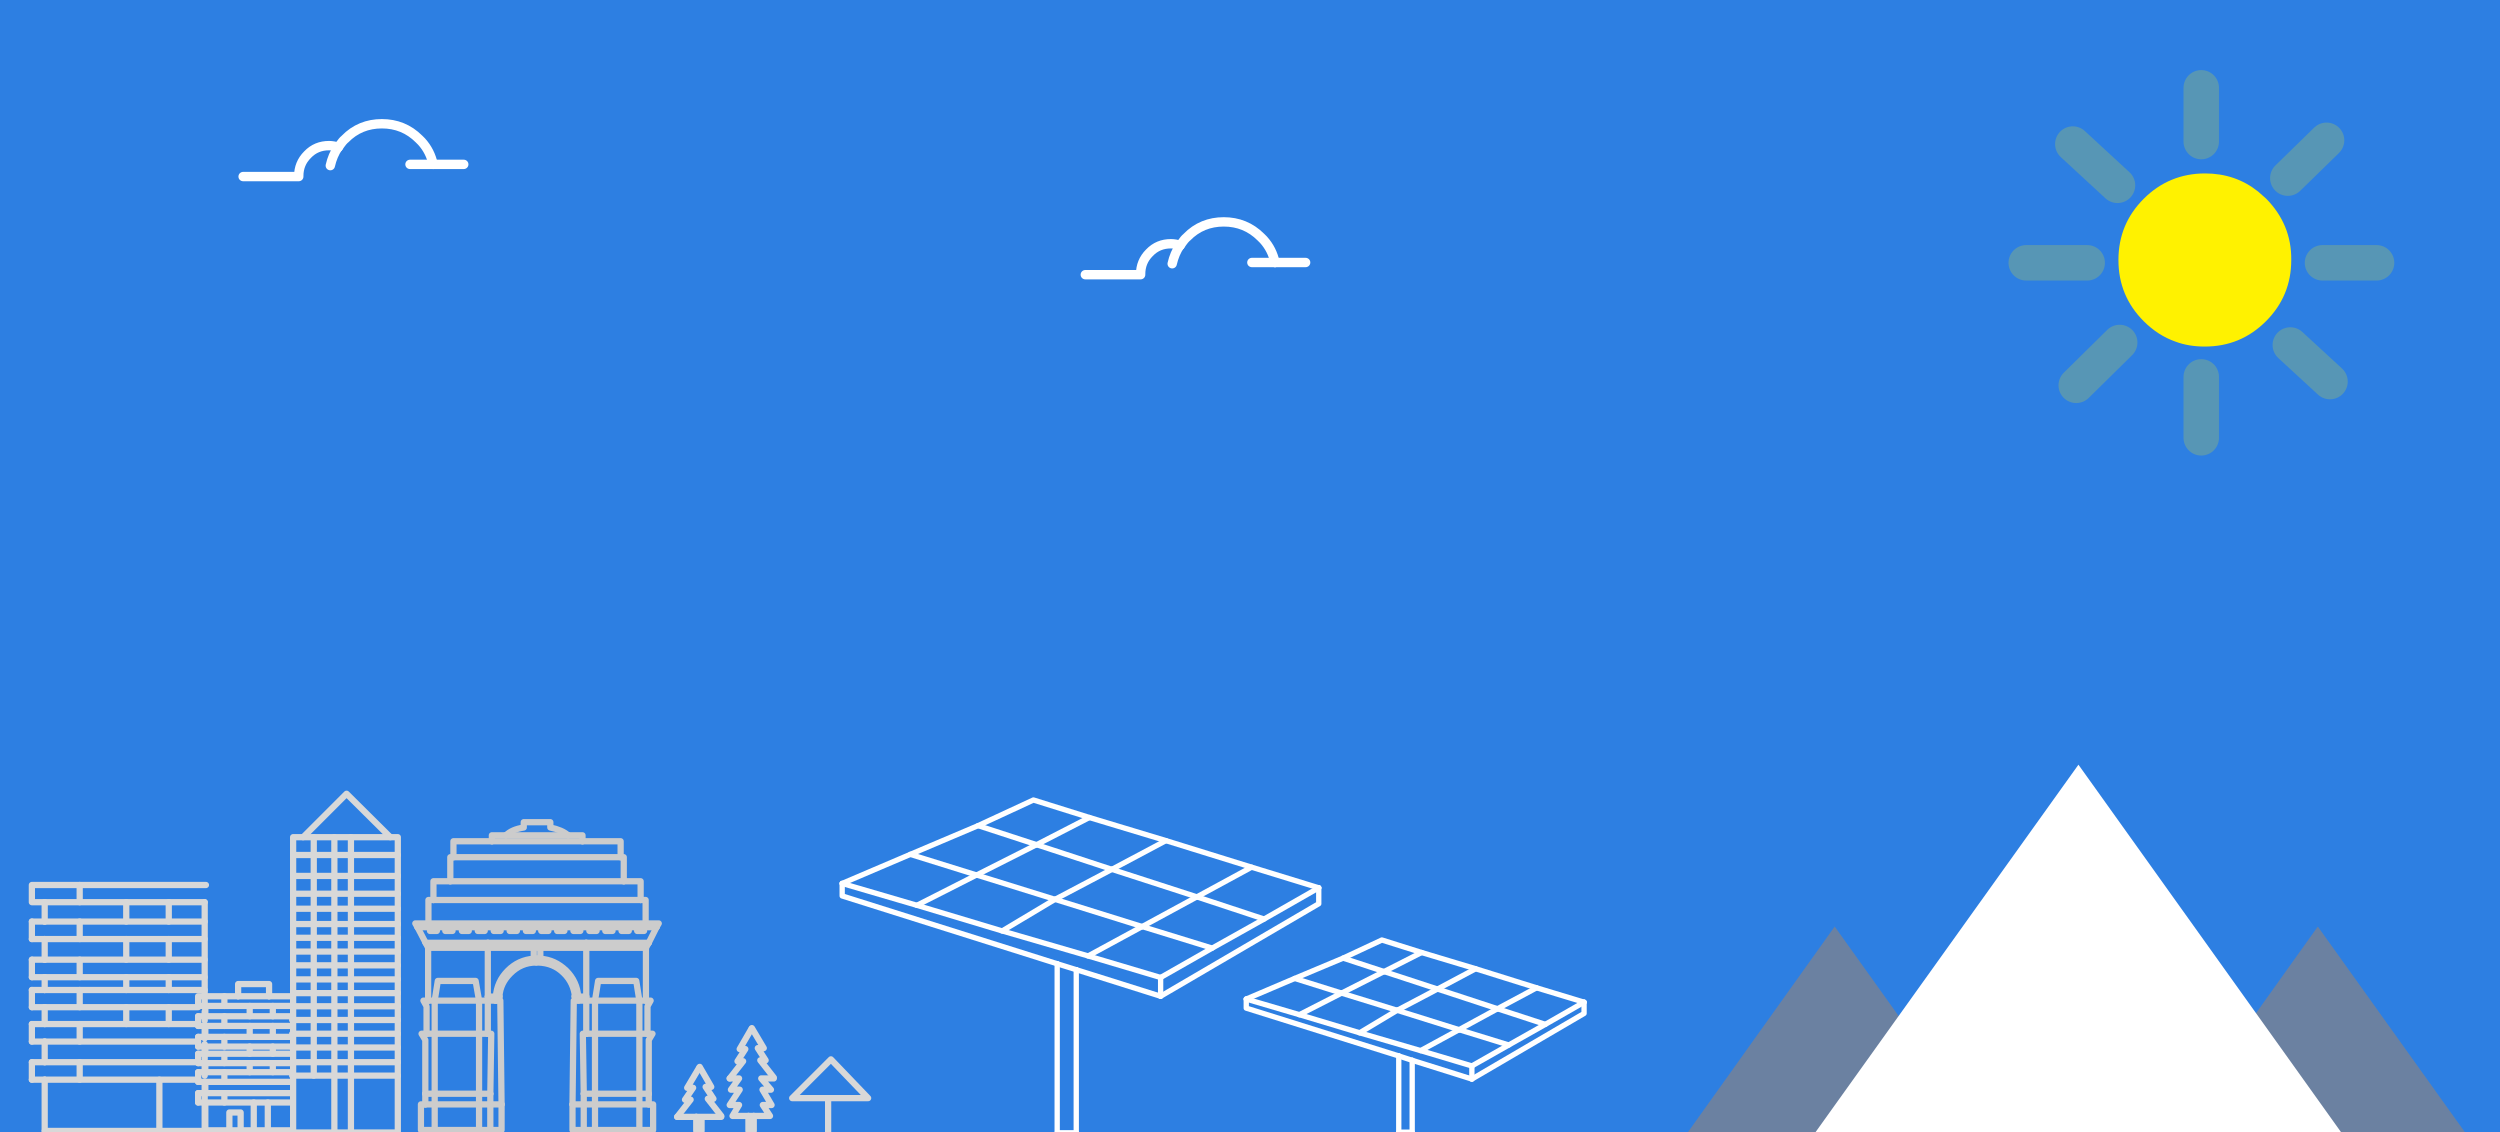 <?xml version="1.0" encoding="utf-8"?>
<!-- Generator: Adobe Illustrator 18.0.0, SVG Export Plug-In . SVG Version: 6.00 Build 0)  -->
<!DOCTYPE svg PUBLIC "-//W3C//DTD SVG 1.1//EN" "http://www.w3.org/Graphics/SVG/1.1/DTD/svg11.dtd">
<svg version="1.1" id="solar-panel" xmlns="http://www.w3.org/2000/svg" xmlns:xlink="http://www.w3.org/1999/xlink" x="0px"
	 y="0px" viewBox="0 0 800 362.3" enable-background="new 0 0 800 362.3" xml:space="preserve">
<style>
	 #s-line-01,#s-line-02,#s-line-03,#s-line-04,#s-line-05,#s-line-06,#s-line-07,#s-line-08{
	opacity:0.2;
}
#s-line-01,#s-line-02,#s-line-03,#s-line-04,#s-line-05,#s-line-06,#s-line-07,#s-line-08{
 -webkit-animation: sunAni 3s infinite; /* Safari 4.0 - 8.0 */
  -moz-animation: sunAni 3s infinite; /* Safari 4.0 - 8.0 */
    animation: sunAni 3s infinite;
	animation-delay: 0.5s;	
}

#sun #s-line-02,#sun #s-line-04,#sun #s-line-06{
 -webkit-animation: sunAni 3s infinite; /* Safari 4.0 - 8.0 */
  -moz-animation: sunAni 3s infinite; /* Safari 4.0 - 8.0 */
    animation: sunAni 3s infinite;
	animation-delay: 1s;	
}

#sun #s-line-03,#sun #s-line-07,#sun #s-line-08{
 -webkit-animation: sunAni 3s infinite; /* Safari 4.0 - 8.0 */
  -moz-animation: sunAni 3s infinite; /* Safari 4.0 - 8.0 */
    animation: sunAni 3s infinite;
	animation-delay: 1.5s;	
}

@keyframes sunAni{
   0%   {opacity:0.5;}
   50%  {opacity:1;}
  100%  {opacity:0.5;}
}

#cloud-01{
	
 -webkit-animation: cloudAni01 5s infinite; /* Safari 4.0 - 8.0 */
  -moz-animation: cloudAni01 5s infinite; /* Safari 4.0 - 8.0 */
    animation: cloudAni01 5s infinite;	
		animation-delay: 1s;	
	}
#cloud-02{
 -webkit-animation: cloudAni02 5s infinite; /* Safari 4.0 - 8.0 */
  -moz-animation: cloudAni02 5s infinite; /* Safari 4.0 - 8.0 */
    animation: cloudAni02 5s infinite;
	animation-delay: 2s;	
	}
#dot-01,#dot-02,#dot-03,#dot-04,#dot-05,#dot-06,#dot-07,#dot-08,#dot-09,#dot-10,#dot-11	{
	opacity:0;
	}
#line-01,#line-02{
	opacity:0;
}
#line-01{
	-webkit-animation: lineAni01 1s infinite; /* Safari 4.0 - 8.0 */
  -moz-animation: lineAni01 1s infinite; /* Safari 4.0 - 8.0 */
    animation: lineAni01 1s infinite;	
	animation-delay: 1s; 	
	}	
#line-02{
	-webkit-animation: lineAni01 1.5s infinite; /* Safari 4.0 - 8.0 */
  -moz-animation: lineAni01 1.5s infinite; /* Safari 4.0 - 8.0 */
    animation: lineAni01 1.5s infinite;	
	animation-delay: 2s; 	
	}		
	
#particles #dot-01{
	-webkit-animation: dotFade01 6s infinite; /* Safari 4.0 - 8.0 */
  -moz-animation: dotFade01 6s infinite; /* Safari 4.0 - 8.0 */
    animation: dotFade01 6s infinite;	
	animation-delay: 5s; 
}
#particles #dot-02{
	-webkit-animation: dotFade01 5s infinite; /* Safari 4.0 - 8.0 */
  -moz-animation: dotFade01 5s infinite; /* Safari 4.0 - 8.0 */
    animation: dotFade01 5s infinite;	
		animation-delay: 4s; 
}
#particles #dot-03{
	-webkit-animation: dotFade01 4s infinite; /* Safari 4.0 - 8.0 */
  -moz-animation: dotFade01 4s infinite; /* Safari 4.0 - 8.0 */
    animation: dotFade01 4s infinite;	
		animation-delay: 3s; 	
}
#particles #dot-04{
	-webkit-animation: dotFade01 3s infinite; /* Safari 4.0 - 8.0 */
  -moz-animation: dotFade01 3s infinite; /* Safari 4.0 - 8.0 */
    animation: dotFade01 3s infinite;	
		animation-delay: 2s; 		
}
#particles #dot-05{
	-webkit-animation: dotFade01 2s infinite; /* Safari 4.0 - 8.0 */
  -moz-animation: dotFade01 2s infinite; /* Safari 4.0 - 8.0 */
    animation: dotFade01 2s infinite;	
			animation-delay: 1s; 	
}
#particles #dot-06{
	-webkit-animation: dotFade01 1s infinite; /* Safari 4.0 - 8.0 */
  -moz-animation: dotFade01 1s infinite; /* Safari 4.0 - 8.0 */
    animation: dotFade01 1s infinite;	
}
#particles #dot-07{
	-webkit-animation: dotFade01 2s infinite; /* Safari 4.0 - 8.0 */
  -moz-animation: dotFade01 2s infinite; /* Safari 4.0 - 8.0 */
    animation: dotFade01 2s infinite;	
			animation-delay: 1s; 	
}
#particles #dot-08{
	-webkit-animation: dotFade01 1s infinite; /* Safari 4.0 - 8.0 */
  -moz-animation: dotFade01 1s infinite; /* Safari 4.0 - 8.0 */
    animation: dotFade01 2s infinite;	
}
#particles #dot-09{
	-webkit-animation: dotFade01 3s infinite; /* Safari 4.0 - 8.0 */
  -moz-animation: dotFade01 3s infinite; /* Safari 4.0 - 8.0 */
    animation: dotFade01 3s infinite;	
		animation-delay: 3s; 		
}
#particles #dot-10{
	-webkit-animation: dotFade01 2s infinite; /* Safari 4.0 - 8.0 */
  -moz-animation: dotFade01 2s infinite; /* Safari 4.0 - 8.0 */
    animation: dotFade01 2s infinite;	
			animation-delay: 1s; 	
}
#particles #dot-11{
	-webkit-animation: dotFade01 1s infinite; /* Safari 4.0 - 8.0 */
  -moz-animation: dotFade01 1s infinite; /* Safari 4.0 - 8.0 */
    animation: dotFade01 3s infinite;	
}


@keyframes lineAni01{
   0%{
	opacity:0;
	transform: translateY(0);
	}
  50% {
	opacity: 0.5;
	transform: translate(-20%,40%);
	}
  100% {
	opacity: 0;
	transform: translate(-50%,110%);
	}  
}


@keyframes dotFade01{
   0%   {opacity:0;transform: translatey(0);}
  50% {opacity:1;transform: translatey(50px);}
  100% {opacity:0;transform: translatey(70px);}  
}
	
@keyframes cloudAni01{
   0%   {transform: translatex(0);}
  50%  {transform: translatex(-55px);}
  100% {transform: translatex(0);}
}

@keyframes cloudAni02{
   0%   {transform: translatex(0);}
  50%  {transform: translatex(55px);}
  100% {transform: translatex(0);}
}

	 </style>	 
<g id="bg">
	<path fill="#2d7fe2" d="M801.2,362.5V0H0v362.5H801.2z"/>
</g>
<g id="build-04">
	<g>
		
			<polyline fill="none" stroke="#D8D8D8" stroke-width="2" stroke-linecap="round" stroke-linejoin="round" stroke-miterlimit="10" points="
			86.1,318.8 86.1,314.9 76.2,314.9 76.2,318.8 		"/>
		
			<line fill="none" stroke="#D8D8D8" stroke-width="2" stroke-linecap="round" stroke-linejoin="round" stroke-miterlimit="10" x1="87.3" y1="331.8" x2="87.3" y2="328.3"/>
		
			<line fill="none" stroke="#D8D8D8" stroke-width="2" stroke-linecap="round" stroke-linejoin="round" stroke-miterlimit="10" x1="93.5" y1="318.8" x2="86.1" y2="318.8"/>
		
			<polyline fill="none" stroke="#D8D8D8" stroke-width="2" stroke-linecap="round" stroke-linejoin="round" stroke-miterlimit="10" points="
			93.5,331.8 87.3,331.8 79.9,331.8 71.8,331.8 65.7,331.8 		"/>
		
			<polyline fill="none" stroke="#D8D8D8" stroke-width="2" stroke-linecap="round" stroke-linejoin="round" stroke-miterlimit="10" points="
			93.5,325.2 87.3,325.2 79.9,325.2 71.8,325.2 65.7,325.2 		"/>
		
			<polyline fill="none" stroke="#D8D8D8" stroke-width="2" stroke-linecap="round" stroke-linejoin="round" stroke-miterlimit="10" points="
			65.7,334.9 71.8,334.9 79.9,334.9 87.3,334.9 93.5,334.9 		"/>
		
			<polyline fill="none" stroke="#D8D8D8" stroke-width="2" stroke-linecap="round" stroke-linejoin="round" stroke-miterlimit="10" points="
			65.7,328.3 71.8,328.3 79.9,328.3 87.3,328.3 93.5,328.3 		"/>
		
			<polyline fill="none" stroke="#D8D8D8" stroke-width="2" stroke-linecap="round" stroke-linejoin="round" stroke-miterlimit="10" points="
			93.5,321.9 87.3,321.9 79.9,321.9 71.8,321.9 65.7,321.9 		"/>
		
			<line fill="none" stroke="#D8D8D8" stroke-width="2" stroke-linecap="round" stroke-linejoin="round" stroke-miterlimit="10" x1="87.3" y1="325.2" x2="87.3" y2="321.9"/>
		
			<line fill="none" stroke="#D8D8D8" stroke-width="2" stroke-linecap="round" stroke-linejoin="round" stroke-miterlimit="10" x1="87.3" y1="343.1" x2="87.3" y2="340.2"/>
		
			<polyline fill="none" stroke="#D8D8D8" stroke-width="2" stroke-linecap="round" stroke-linejoin="round" stroke-miterlimit="10" points="
			93.5,352.8 85.7,352.8 81.2,352.8 71.8,352.8 65.7,352.8 		"/>
		
			<line fill="none" stroke="#D8D8D8" stroke-width="2" stroke-linecap="round" stroke-linejoin="round" stroke-miterlimit="10" x1="81.2" y1="361.7" x2="81.2" y2="352.8"/>
		
			<line fill="none" stroke="#D8D8D8" stroke-width="2" stroke-linecap="round" stroke-linejoin="round" stroke-miterlimit="10" x1="85.7" y1="361.7" x2="81.2" y2="361.7"/>
		
			<line fill="none" stroke="#D8D8D8" stroke-width="2" stroke-linecap="round" stroke-linejoin="round" stroke-miterlimit="10" x1="85.7" y1="352.8" x2="85.7" y2="361.7"/>
		
			<line fill="none" stroke="#D8D8D8" stroke-width="2" stroke-linecap="round" stroke-linejoin="round" stroke-miterlimit="10" x1="93.5" y1="361.7" x2="85.7" y2="361.7"/>
		
			<polyline fill="none" stroke="#D8D8D8" stroke-width="2" stroke-linecap="round" stroke-linejoin="round" stroke-miterlimit="10" points="
			93.5,337.2 87.3,337.2 79.9,337.2 71.8,337.2 65.7,337.2 		"/>
		
			<polyline fill="none" stroke="#D8D8D8" stroke-width="2" stroke-linecap="round" stroke-linejoin="round" stroke-miterlimit="10" points="
			93.5,343.1 87.3,343.1 79.9,343.1 71.8,343.1 65.7,343.1 		"/>
		
			<polyline fill="none" stroke="#D8D8D8" stroke-width="2" stroke-linecap="round" stroke-linejoin="round" stroke-miterlimit="10" points="
			65.7,340.2 71.8,340.2 79.9,340.2 87.3,340.2 93.5,340.2 		"/>
		
			<line fill="none" stroke="#D8D8D8" stroke-width="2" stroke-linecap="round" stroke-linejoin="round" stroke-miterlimit="10" x1="87.3" y1="337.2" x2="87.3" y2="334.9"/>
		
			<polyline fill="none" stroke="#D8D8D8" stroke-width="2" stroke-linecap="round" stroke-linejoin="round" stroke-miterlimit="10" points="
			76.2,318.8 71.8,318.8 63.4,318.8 63.4,321.9 65.7,321.9 		"/>
		
			<line fill="none" stroke="#D8D8D8" stroke-width="2" stroke-linecap="round" stroke-linejoin="round" stroke-miterlimit="10" x1="71.8" y1="321.9" x2="71.8" y2="318.8"/>
		
			<line fill="none" stroke="#D8D8D8" stroke-width="2" stroke-linecap="round" stroke-linejoin="round" stroke-miterlimit="10" x1="63.4" y1="334.9" x2="65.7" y2="334.9"/>
		
			<line fill="none" stroke="#D8D8D8" stroke-width="2" stroke-linecap="round" stroke-linejoin="round" stroke-miterlimit="10" x1="63.4" y1="331.8" x2="63.4" y2="334.9"/>
		
			<line fill="none" stroke="#D8D8D8" stroke-width="2" stroke-linecap="round" stroke-linejoin="round" stroke-miterlimit="10" x1="63.4" y1="328.3" x2="65.7" y2="328.3"/>
		
			<line fill="none" stroke="#D8D8D8" stroke-width="2" stroke-linecap="round" stroke-linejoin="round" stroke-miterlimit="10" x1="65.7" y1="328.3" x2="65.7" y2="331.8"/>
		
			<line fill="none" stroke="#D8D8D8" stroke-width="2" stroke-linecap="round" stroke-linejoin="round" stroke-miterlimit="10" x1="65.7" y1="331.8" x2="63.4" y2="331.8"/>
		
			<line fill="none" stroke="#D8D8D8" stroke-width="2" stroke-linecap="round" stroke-linejoin="round" stroke-miterlimit="10" x1="63.4" y1="325.2" x2="63.4" y2="328.3"/>
		
			<line fill="none" stroke="#D8D8D8" stroke-width="2" stroke-linecap="round" stroke-linejoin="round" stroke-miterlimit="10" x1="65.7" y1="325.2" x2="63.4" y2="325.2"/>
		
			<line fill="none" stroke="#D8D8D8" stroke-width="2" stroke-linecap="round" stroke-linejoin="round" stroke-miterlimit="10" x1="71.8" y1="328.3" x2="71.8" y2="325.2"/>
		
			<line fill="none" stroke="#D8D8D8" stroke-width="2" stroke-linecap="round" stroke-linejoin="round" stroke-miterlimit="10" x1="71.8" y1="334.9" x2="71.8" y2="331.8"/>
		
			<line fill="none" stroke="#D8D8D8" stroke-width="2" stroke-linecap="round" stroke-linejoin="round" stroke-miterlimit="10" x1="79.9" y1="328.3" x2="79.9" y2="331.8"/>
		
			<line fill="none" stroke="#D8D8D8" stroke-width="2" stroke-linecap="round" stroke-linejoin="round" stroke-miterlimit="10" x1="79.9" y1="321.9" x2="79.9" y2="325.2"/>
		
			<line fill="none" stroke="#D8D8D8" stroke-width="2" stroke-linecap="round" stroke-linejoin="round" stroke-miterlimit="10" x1="65.7" y1="321.9" x2="65.7" y2="325.2"/>
		
			<line fill="none" stroke="#D8D8D8" stroke-width="2" stroke-linecap="round" stroke-linejoin="round" stroke-miterlimit="10" x1="71.8" y1="346.2" x2="71.8" y2="343.1"/>
		
			<line fill="none" stroke="#D8D8D8" stroke-width="2" stroke-linecap="round" stroke-linejoin="round" stroke-miterlimit="10" x1="71.8" y1="340.2" x2="71.8" y2="337.2"/>
		
			<line fill="none" stroke="#D8D8D8" stroke-width="2" stroke-linecap="round" stroke-linejoin="round" stroke-miterlimit="10" x1="79.9" y1="340.2" x2="79.9" y2="343.1"/>
		
			<line fill="none" stroke="#D8D8D8" stroke-width="2" stroke-linecap="round" stroke-linejoin="round" stroke-miterlimit="10" x1="65.7" y1="343.1" x2="65.7" y2="340.2"/>
		
			<line fill="none" stroke="#D8D8D8" stroke-width="2" stroke-linecap="round" stroke-linejoin="round" stroke-miterlimit="10" x1="63.4" y1="337.2" x2="63.4" y2="340.2"/>
		
			<line fill="none" stroke="#D8D8D8" stroke-width="2" stroke-linecap="round" stroke-linejoin="round" stroke-miterlimit="10" x1="65.7" y1="349.8" x2="65.7" y2="346.2"/>
		
			<line fill="none" stroke="#D8D8D8" stroke-width="2" stroke-linecap="round" stroke-linejoin="round" stroke-miterlimit="10" x1="65.7" y1="337.2" x2="63.4" y2="337.2"/>
		
			<line fill="none" stroke="#D8D8D8" stroke-width="2" stroke-linecap="round" stroke-linejoin="round" stroke-miterlimit="10" x1="63.4" y1="343.1" x2="63.4" y2="346.2"/>
		
			<line fill="none" stroke="#D8D8D8" stroke-width="2" stroke-linecap="round" stroke-linejoin="round" stroke-miterlimit="10" x1="65.7" y1="343.1" x2="63.4" y2="343.1"/>
		
			<line fill="none" stroke="#D8D8D8" stroke-width="2" stroke-linecap="round" stroke-linejoin="round" stroke-miterlimit="10" x1="65.7" y1="349.8" x2="63.4" y2="349.8"/>
		
			<line fill="none" stroke="#D8D8D8" stroke-width="2" stroke-linecap="round" stroke-linejoin="round" stroke-miterlimit="10" x1="63.4" y1="346.2" x2="65.7" y2="346.2"/>
		
			<line fill="none" stroke="#D8D8D8" stroke-width="2" stroke-linecap="round" stroke-linejoin="round" stroke-miterlimit="10" x1="63.4" y1="340.2" x2="65.7" y2="340.2"/>
		
			<line fill="none" stroke="#D8D8D8" stroke-width="2" stroke-linecap="round" stroke-linejoin="round" stroke-miterlimit="10" x1="63.4" y1="352.8" x2="65.7" y2="352.8"/>
		
			<line fill="none" stroke="#D8D8D8" stroke-width="2" stroke-linecap="round" stroke-linejoin="round" stroke-miterlimit="10" x1="65.7" y1="352.8" x2="65.7" y2="361.7"/>
		
			<polyline fill="none" stroke="#D8D8D8" stroke-width="2" stroke-linecap="round" stroke-linejoin="round" stroke-miterlimit="10" points="
			73.4,361.7 73.4,356 77,356 77,361.7 		"/>
		
			<line fill="none" stroke="#D8D8D8" stroke-width="2" stroke-linecap="round" stroke-linejoin="round" stroke-miterlimit="10" x1="77" y1="361.7" x2="73.4" y2="361.7"/>
		
			<line fill="none" stroke="#D8D8D8" stroke-width="2" stroke-linecap="round" stroke-linejoin="round" stroke-miterlimit="10" x1="73.4" y1="361.7" x2="65.7" y2="361.7"/>
		
			<line fill="none" stroke="#D8D8D8" stroke-width="2" stroke-linecap="round" stroke-linejoin="round" stroke-miterlimit="10" x1="71.8" y1="352.8" x2="71.8" y2="349.8"/>
		
			<line fill="none" stroke="#D8D8D8" stroke-width="2" stroke-linecap="round" stroke-linejoin="round" stroke-miterlimit="10" x1="63.4" y1="349.8" x2="63.4" y2="352.8"/>
		
			<polyline fill="none" stroke="#D8D8D8" stroke-width="2" stroke-linecap="round" stroke-linejoin="round" stroke-miterlimit="10" points="
			93.5,349.8 71.8,349.8 65.7,349.8 		"/>
		
			<polyline fill="none" stroke="#D8D8D8" stroke-width="2" stroke-linecap="round" stroke-linejoin="round" stroke-miterlimit="10" points="
			65.7,346.2 71.8,346.2 93.5,346.2 		"/>
		
			<line fill="none" stroke="#D8D8D8" stroke-width="2" stroke-linecap="round" stroke-linejoin="round" stroke-miterlimit="10" x1="79.9" y1="334.9" x2="79.9" y2="337.2"/>
		
			<line fill="none" stroke="#D8D8D8" stroke-width="2" stroke-linecap="round" stroke-linejoin="round" stroke-miterlimit="10" x1="65.7" y1="334.9" x2="65.7" y2="337.2"/>
		
			<line fill="none" stroke="#D8D8D8" stroke-width="2" stroke-linecap="round" stroke-linejoin="round" stroke-miterlimit="10" x1="81.2" y1="361.7" x2="77" y2="361.7"/>
		
			<line fill="none" stroke="#D8D8D8" stroke-width="2" stroke-linecap="round" stroke-linejoin="round" stroke-miterlimit="10" x1="86.1" y1="318.8" x2="76.2" y2="318.8"/>
	</g>
	<g>
		
			<polyline fill="none" stroke="#D8D8D8" stroke-width="2" stroke-linecap="round" stroke-linejoin="round" stroke-miterlimit="10" points="
			127.3,280.3 127.3,273.6 127.3,267.9 124.9,267.9 112.3,267.9 107,267.9 100.4,267.9 97,267.9 93.8,267.9 93.8,273.6 93.8,280.3 
					"/>
		
			<polyline fill="none" stroke="#D8D8D8" stroke-width="2" stroke-linecap="round" stroke-linejoin="round" stroke-miterlimit="10" points="
			127.3,280.3 112.3,280.3 107,280.3 100.4,280.3 93.8,280.3 		"/>
		
			<line fill="none" stroke="#D8D8D8" stroke-width="2" stroke-linecap="round" stroke-linejoin="round" stroke-miterlimit="10" x1="93.8" y1="273.6" x2="100.4" y2="273.6"/>
		
			<polyline fill="none" stroke="#D8D8D8" stroke-width="2" stroke-linecap="round" stroke-linejoin="round" stroke-miterlimit="10" points="
			100.4,273.6 100.4,280.3 100.4,286 100.4,290.8 100.4,295.7 100.4,300.1 100.4,304.5 100.4,308.9 100.4,313.4 100.4,317.8 
			100.4,322 100.4,326.4 100.4,330.8 100.4,335.2 100.4,339.9 100.4,344.2 		"/>
		
			<line fill="none" stroke="#D8D8D8" stroke-width="2" stroke-linecap="round" stroke-linejoin="round" stroke-miterlimit="10" x1="100.4" y1="273.6" x2="100.4" y2="267.9"/>
		
			<polyline fill="none" stroke="#D8D8D8" stroke-width="2" stroke-linecap="round" stroke-linejoin="round" stroke-miterlimit="10" points="
			107,362.4 107,344.2 107,339.9 107,335.2 107,330.8 107,326.4 107,322 107,317.8 107,313.4 107,308.9 107,304.5 107,300.1 
			107,295.7 107,290.8 107,286 107,280.3 107,273.6 		"/>
		
			<line fill="none" stroke="#D8D8D8" stroke-width="2" stroke-linecap="round" stroke-linejoin="round" stroke-miterlimit="10" x1="107" y1="273.6" x2="112.3" y2="273.6"/>
		
			<polyline fill="none" stroke="#D8D8D8" stroke-width="2" stroke-linecap="round" stroke-linejoin="round" stroke-miterlimit="10" points="
			112.3,273.6 112.3,280.3 112.3,286 112.3,290.8 112.3,295.7 112.3,300.1 112.3,304.5 112.3,308.9 112.3,313.4 112.3,317.8 
			112.3,322 112.3,326.4 112.3,330.8 112.3,335.2 112.3,339.9 112.3,344.2 112.3,362.4 		"/>
		
			<line fill="none" stroke="#D8D8D8" stroke-width="2" stroke-linecap="round" stroke-linejoin="round" stroke-miterlimit="10" x1="112.3" y1="273.6" x2="112.3" y2="267.9"/>
		
			<line fill="none" stroke="#D8D8D8" stroke-width="2" stroke-linecap="round" stroke-linejoin="round" stroke-miterlimit="10" x1="107" y1="267.9" x2="107" y2="273.6"/>
		
			<polyline fill="none" stroke="#D8D8D8" stroke-width="2" stroke-linecap="round" stroke-linejoin="round" stroke-miterlimit="10" points="
			124.9,267.9 110.9,254 97,267.9 		"/>
		
			<line fill="none" stroke="#D8D8D8" stroke-width="2" stroke-linecap="round" stroke-linejoin="round" stroke-miterlimit="10" x1="107" y1="273.6" x2="100.4" y2="273.6"/>
		
			<line fill="none" stroke="#D8D8D8" stroke-width="2" stroke-linecap="round" stroke-linejoin="round" stroke-miterlimit="10" x1="127.3" y1="273.6" x2="112.3" y2="273.6"/>
		
			<line fill="none" stroke="#D8D8D8" stroke-width="2" stroke-linecap="round" stroke-linejoin="round" stroke-miterlimit="10" x1="127.3" y1="308.9" x2="127.3" y2="304.5"/>
		
			<line fill="none" stroke="#D8D8D8" stroke-width="2" stroke-linecap="round" stroke-linejoin="round" stroke-miterlimit="10" x1="127.3" y1="304.5" x2="127.3" y2="300.1"/>
		
			<line fill="none" stroke="#D8D8D8" stroke-width="2" stroke-linecap="round" stroke-linejoin="round" stroke-miterlimit="10" x1="127.3" y1="300.1" x2="127.3" y2="295.7"/>
		
			<line fill="none" stroke="#D8D8D8" stroke-width="2" stroke-linecap="round" stroke-linejoin="round" stroke-miterlimit="10" x1="127.3" y1="295.7" x2="127.3" y2="290.8"/>
		
			<line fill="none" stroke="#D8D8D8" stroke-width="2" stroke-linecap="round" stroke-linejoin="round" stroke-miterlimit="10" x1="127.3" y1="290.8" x2="127.3" y2="286"/>
		
			<line fill="none" stroke="#D8D8D8" stroke-width="2" stroke-linecap="round" stroke-linejoin="round" stroke-miterlimit="10" x1="127.3" y1="335.2" x2="127.3" y2="330.8"/>
		
			<line fill="none" stroke="#D8D8D8" stroke-width="2" stroke-linecap="round" stroke-linejoin="round" stroke-miterlimit="10" x1="127.3" y1="330.8" x2="127.3" y2="326.4"/>
		
			<line fill="none" stroke="#D8D8D8" stroke-width="2" stroke-linecap="round" stroke-linejoin="round" stroke-miterlimit="10" x1="127.3" y1="326.4" x2="127.3" y2="322"/>
		
			<line fill="none" stroke="#D8D8D8" stroke-width="2" stroke-linecap="round" stroke-linejoin="round" stroke-miterlimit="10" x1="127.3" y1="322" x2="127.3" y2="317.8"/>
		
			<line fill="none" stroke="#D8D8D8" stroke-width="2" stroke-linecap="round" stroke-linejoin="round" stroke-miterlimit="10" x1="127.3" y1="317.8" x2="127.3" y2="313.4"/>
		
			<line fill="none" stroke="#D8D8D8" stroke-width="2" stroke-linecap="round" stroke-linejoin="round" stroke-miterlimit="10" x1="127.3" y1="313.4" x2="127.3" y2="308.9"/>
		
			<polyline fill="none" stroke="#D8D8D8" stroke-width="2" stroke-linecap="round" stroke-linejoin="round" stroke-miterlimit="10" points="
			127.3,290.8 112.3,290.8 107,290.8 100.4,290.8 93.8,290.8 		"/>
		
			<polyline fill="none" stroke="#D8D8D8" stroke-width="2" stroke-linecap="round" stroke-linejoin="round" stroke-miterlimit="10" points="
			93.8,286 100.4,286 107,286 112.3,286 127.3,286 		"/>
		
			<polyline fill="none" stroke="#D8D8D8" stroke-width="2" stroke-linecap="round" stroke-linejoin="round" stroke-miterlimit="10" points="
			127.3,295.7 112.3,295.7 107,295.7 100.4,295.7 93.8,295.7 		"/>
		
			<polyline fill="none" stroke="#D8D8D8" stroke-width="2" stroke-linecap="round" stroke-linejoin="round" stroke-miterlimit="10" points="
			127.3,308.9 112.3,308.9 107,308.9 100.4,308.9 93.8,308.9 		"/>
		
			<polyline fill="none" stroke="#D8D8D8" stroke-width="2" stroke-linecap="round" stroke-linejoin="round" stroke-miterlimit="10" points="
			93.8,304.5 100.4,304.5 107,304.5 112.3,304.5 127.3,304.5 		"/>
		
			<polyline fill="none" stroke="#D8D8D8" stroke-width="2" stroke-linecap="round" stroke-linejoin="round" stroke-miterlimit="10" points="
			127.3,300.1 112.3,300.1 107,300.1 100.4,300.1 93.8,300.1 		"/>
		
			<line fill="none" stroke="#D8D8D8" stroke-width="2" stroke-linecap="round" stroke-linejoin="round" stroke-miterlimit="10" x1="93.8" y1="290.8" x2="93.8" y2="286"/>
		
			<line fill="none" stroke="#D8D8D8" stroke-width="2" stroke-linecap="round" stroke-linejoin="round" stroke-miterlimit="10" x1="93.8" y1="290.8" x2="93.8" y2="295.7"/>
		
			<line fill="none" stroke="#D8D8D8" stroke-width="2" stroke-linecap="round" stroke-linejoin="round" stroke-miterlimit="10" x1="93.8" y1="304.5" x2="93.8" y2="308.9"/>
		
			<line fill="none" stroke="#D8D8D8" stroke-width="2" stroke-linecap="round" stroke-linejoin="round" stroke-miterlimit="10" x1="93.8" y1="300.1" x2="93.8" y2="304.5"/>
		
			<line fill="none" stroke="#D8D8D8" stroke-width="2" stroke-linecap="round" stroke-linejoin="round" stroke-miterlimit="10" x1="93.8" y1="295.7" x2="93.8" y2="300.1"/>
		
			<line fill="none" stroke="#D8D8D8" stroke-width="2" stroke-linecap="round" stroke-linejoin="round" stroke-miterlimit="10" x1="93.8" y1="322" x2="93.5" y2="322"/>
		
			<line fill="none" stroke="#D8D8D8" stroke-width="2" stroke-linecap="round" stroke-linejoin="round" stroke-miterlimit="10" x1="93.8" y1="317.8" x2="93.8" y2="322"/>
		
			<line fill="none" stroke="#D8D8D8" stroke-width="2" stroke-linecap="round" stroke-linejoin="round" stroke-miterlimit="10" x1="93.8" y1="313.4" x2="93.8" y2="317.8"/>
		
			<polyline fill="none" stroke="#D8D8D8" stroke-width="2" stroke-linecap="round" stroke-linejoin="round" stroke-miterlimit="10" points="
			127.3,313.4 112.3,313.4 107,313.4 100.4,313.4 93.8,313.4 		"/>
		
			<polyline fill="none" stroke="#D8D8D8" stroke-width="2" stroke-linecap="round" stroke-linejoin="round" stroke-miterlimit="10" points="
			93.8,317.8 100.4,317.8 107,317.8 112.3,317.8 127.3,317.8 		"/>
		
			<polyline fill="none" stroke="#D8D8D8" stroke-width="2" stroke-linecap="round" stroke-linejoin="round" stroke-miterlimit="10" points="
			127.3,322 112.3,322 107,322 100.4,322 93.8,322 		"/>
		
			<line fill="none" stroke="#D8D8D8" stroke-width="2" stroke-linecap="round" stroke-linejoin="round" stroke-miterlimit="10" x1="93.8" y1="326.4" x2="93.5" y2="326.4"/>
		
			<line fill="none" stroke="#D8D8D8" stroke-width="2" stroke-linecap="round" stroke-linejoin="round" stroke-miterlimit="10" x1="93.8" y1="335.2" x2="93.5" y2="335.2"/>
		
			<line fill="none" stroke="#D8D8D8" stroke-width="2" stroke-linecap="round" stroke-linejoin="round" stroke-miterlimit="10" x1="93.8" y1="330.8" x2="93.8" y2="335.2"/>
		
			<line fill="none" stroke="#D8D8D8" stroke-width="2" stroke-linecap="round" stroke-linejoin="round" stroke-miterlimit="10" x1="93.5" y1="330.8" x2="93.8" y2="330.8"/>
		
			<polyline fill="none" stroke="#D8D8D8" stroke-width="2" stroke-linecap="round" stroke-linejoin="round" stroke-miterlimit="10" points="
			127.3,335.2 112.3,335.2 107,335.2 100.4,335.2 93.8,335.2 		"/>
		
			<polyline fill="none" stroke="#D8D8D8" stroke-width="2" stroke-linecap="round" stroke-linejoin="round" stroke-miterlimit="10" points="
			93.8,326.4 100.4,326.4 107,326.4 112.3,326.4 127.3,326.4 		"/>
		
			<line fill="none" stroke="#D8D8D8" stroke-width="2" stroke-linecap="round" stroke-linejoin="round" stroke-miterlimit="10" x1="93.8" y1="330.8" x2="93.8" y2="326.4"/>
		
			<polyline fill="none" stroke="#D8D8D8" stroke-width="2" stroke-linecap="round" stroke-linejoin="round" stroke-miterlimit="10" points="
			127.3,330.8 112.3,330.8 107,330.8 100.4,330.8 93.8,330.8 		"/>
		
			<line fill="none" stroke="#D8D8D8" stroke-width="2" stroke-linecap="round" stroke-linejoin="round" stroke-miterlimit="10" x1="93.8" y1="322" x2="93.8" y2="326.4"/>
		
			<line fill="none" stroke="#D8D8D8" stroke-width="2" stroke-linecap="round" stroke-linejoin="round" stroke-miterlimit="10" x1="93.8" y1="308.9" x2="93.8" y2="313.4"/>
		
			<polyline fill="none" stroke="#D8D8D8" stroke-width="2" stroke-linecap="round" stroke-linejoin="round" stroke-miterlimit="10" points="
			127.3,344.2 112.3,344.2 107,344.2 100.4,344.2 93.8,344.2 		"/>
		
			<polyline fill="none" stroke="#D8D8D8" stroke-width="2" stroke-linecap="round" stroke-linejoin="round" stroke-miterlimit="10" points="
			93.8,339.9 100.4,339.9 107,339.9 112.3,339.9 127.3,339.9 		"/>
		
			<polyline fill="none" stroke="#D8D8D8" stroke-width="2" stroke-linecap="round" stroke-linejoin="round" stroke-miterlimit="10" points="
			93.8,344.2 93.8,362.4 107,362.4 112.3,362.4 127.3,362.4 127.3,344.2 		"/>
		
			<line fill="none" stroke="#D8D8D8" stroke-width="2" stroke-linecap="round" stroke-linejoin="round" stroke-miterlimit="10" x1="93.5" y1="339.9" x2="93.8" y2="339.9"/>
		
			<line fill="none" stroke="#D8D8D8" stroke-width="2" stroke-linecap="round" stroke-linejoin="round" stroke-miterlimit="10" x1="93.8" y1="339.9" x2="93.8" y2="344.2"/>
		
			<line fill="none" stroke="#D8D8D8" stroke-width="2" stroke-linecap="round" stroke-linejoin="round" stroke-miterlimit="10" x1="93.5" y1="344.2" x2="93.8" y2="344.2"/>
		
			<line fill="none" stroke="#D8D8D8" stroke-width="2" stroke-linecap="round" stroke-linejoin="round" stroke-miterlimit="10" x1="127.3" y1="344.2" x2="127.3" y2="339.9"/>
		
			<line fill="none" stroke="#D8D8D8" stroke-width="2" stroke-linecap="round" stroke-linejoin="round" stroke-miterlimit="10" x1="93.8" y1="335.2" x2="93.8" y2="339.9"/>
		
			<line fill="none" stroke="#D8D8D8" stroke-width="2" stroke-linecap="round" stroke-linejoin="round" stroke-miterlimit="10" x1="127.3" y1="339.9" x2="127.3" y2="335.2"/>
		
			<line fill="none" stroke="#D8D8D8" stroke-width="2" stroke-linecap="round" stroke-linejoin="round" stroke-miterlimit="10" x1="93.8" y1="280.3" x2="93.8" y2="286"/>
		
			<line fill="none" stroke="#D8D8D8" stroke-width="2" stroke-linecap="round" stroke-linejoin="round" stroke-miterlimit="10" x1="127.3" y1="286" x2="127.3" y2="280.3"/>
	</g>
	<g>
		
			<polyline fill="none" stroke="#D8D8D8" stroke-width="2" stroke-linecap="round" stroke-linejoin="round" stroke-miterlimit="10" points="
			65.5,321.3 65.5,316.8 65.5,312.7 65.5,307.1 65.5,300.5 65.5,294.9 65.5,288.7 		"/>
		
			<line fill="none" stroke="#D8D8D8" stroke-width="2" stroke-linecap="round" stroke-linejoin="round" stroke-miterlimit="10" x1="54" y1="288.7" x2="54" y2="294.9"/>
		
			<polyline fill="none" stroke="#D8D8D8" stroke-width="2" stroke-linecap="round" stroke-linejoin="round" stroke-miterlimit="10" points="
			65.5,294.9 54,294.9 40.4,294.9 25.5,294.9 14.3,294.9 		"/>
		
			<line fill="none" stroke="#D8D8D8" stroke-width="2" stroke-linecap="round" stroke-linejoin="round" stroke-miterlimit="10" x1="40.4" y1="294.9" x2="40.4" y2="288.7"/>
		
			<polyline fill="none" stroke="#D8D8D8" stroke-width="2" stroke-linecap="round" stroke-linejoin="round" stroke-miterlimit="10" points="
			14.3,288.7 25.5,288.7 40.4,288.7 54,288.7 65.5,288.7 		"/>
		
			<line fill="none" stroke="#D8D8D8" stroke-width="2" stroke-linecap="round" stroke-linejoin="round" stroke-miterlimit="10" x1="54" y1="300.5" x2="54" y2="307.1"/>
		
			<polyline fill="none" stroke="#D8D8D8" stroke-width="2" stroke-linecap="round" stroke-linejoin="round" stroke-miterlimit="10" points="
			65.5,307.1 54,307.1 40.4,307.1 25.5,307.1 14.3,307.1 		"/>
		
			<line fill="none" stroke="#D8D8D8" stroke-width="2" stroke-linecap="round" stroke-linejoin="round" stroke-miterlimit="10" x1="40.4" y1="307.1" x2="40.4" y2="300.5"/>
		
			<polyline fill="none" stroke="#D8D8D8" stroke-width="2" stroke-linecap="round" stroke-linejoin="round" stroke-miterlimit="10" points="
			14.3,300.5 25.5,300.5 40.4,300.5 54,300.5 65.5,300.5 		"/>
		
			<polyline fill="none" stroke="#D8D8D8" stroke-width="2" stroke-linecap="round" stroke-linejoin="round" stroke-miterlimit="10" points="
			63.1,327.7 54,327.7 40.4,327.7 25.5,327.7 14.3,327.7 		"/>
		
			<line fill="none" stroke="#D8D8D8" stroke-width="2" stroke-linecap="round" stroke-linejoin="round" stroke-miterlimit="10" x1="40.4" y1="327.7" x2="40.4" y2="322.3"/>
		
			<polyline fill="none" stroke="#D8D8D8" stroke-width="2" stroke-linecap="round" stroke-linejoin="round" stroke-miterlimit="10" points="
			14.3,322.3 25.5,322.3 40.4,322.3 54,322.3 63.4,322.3 		"/>
		
			<line fill="none" stroke="#D8D8D8" stroke-width="2" stroke-linecap="round" stroke-linejoin="round" stroke-miterlimit="10" x1="54" y1="322.3" x2="54" y2="327.7"/>
		
			<line fill="none" stroke="#D8D8D8" stroke-width="2" stroke-linecap="round" stroke-linejoin="round" stroke-miterlimit="10" x1="54" y1="312.7" x2="54" y2="316.8"/>
		
			<polyline fill="none" stroke="#D8D8D8" stroke-width="2" stroke-linecap="round" stroke-linejoin="round" stroke-miterlimit="10" points="
			65.5,316.8 54,316.8 40.4,316.8 25.5,316.8 14.3,316.8 		"/>
		
			<line fill="none" stroke="#D8D8D8" stroke-width="2" stroke-linecap="round" stroke-linejoin="round" stroke-miterlimit="10" x1="40.4" y1="316.8" x2="40.4" y2="312.7"/>
		
			<polyline fill="none" stroke="#D8D8D8" stroke-width="2" stroke-linecap="round" stroke-linejoin="round" stroke-miterlimit="10" points="
			14.3,312.7 25.5,312.7 40.4,312.7 54,312.7 65.5,312.7 		"/>
		
			<line fill="none" stroke="#D8D8D8" stroke-width="2" stroke-linecap="round" stroke-linejoin="round" stroke-miterlimit="10" x1="65.5" y1="326.6" x2="65.5" y2="323.7"/>
		
			<line fill="none" stroke="#D8D8D8" stroke-width="2" stroke-linecap="round" stroke-linejoin="round" stroke-miterlimit="10" x1="65.5" y1="328.7" x2="65.5" y2="332.3"/>
		
			<line fill="none" stroke="#D8D8D8" stroke-width="2" stroke-linecap="round" stroke-linejoin="round" stroke-miterlimit="10" x1="14.3" y1="294.9" x2="14.3" y2="288.7"/>
		
			<line fill="none" stroke="#D8D8D8" stroke-width="2" stroke-linecap="round" stroke-linejoin="round" stroke-miterlimit="10" x1="14.3" y1="307.1" x2="14.3" y2="300.5"/>
		
			<line fill="none" stroke="#D8D8D8" stroke-width="2" stroke-linecap="round" stroke-linejoin="round" stroke-miterlimit="10" x1="25.5" y1="288.7" x2="25.5" y2="283.2"/>
		
			<line fill="none" stroke="#D8D8D8" stroke-width="2" stroke-linecap="round" stroke-linejoin="round" stroke-miterlimit="10" x1="25.5" y1="300.5" x2="25.5" y2="294.9"/>
		
			<line fill="none" stroke="#D8D8D8" stroke-width="2" stroke-linecap="round" stroke-linejoin="round" stroke-miterlimit="10" x1="10.2" y1="294.9" x2="10.2" y2="300.5"/>
		
			<polyline fill="none" stroke="#D8D8D8" stroke-width="2" stroke-linecap="round" stroke-linejoin="round" stroke-miterlimit="10" points="
			65.9,283.2 25.5,283.2 10.2,283.2 10.2,288.7 14.3,288.7 		"/>
		
			<line fill="none" stroke="#D8D8D8" stroke-width="2" stroke-linecap="round" stroke-linejoin="round" stroke-miterlimit="10" x1="10.2" y1="316.8" x2="10.2" y2="322.3"/>
		
			<line fill="none" stroke="#D8D8D8" stroke-width="2" stroke-linecap="round" stroke-linejoin="round" stroke-miterlimit="10" x1="10.2" y1="327.7" x2="10.2" y2="333.3"/>
		
			<line fill="none" stroke="#D8D8D8" stroke-width="2" stroke-linecap="round" stroke-linejoin="round" stroke-miterlimit="10" x1="25.5" y1="322.3" x2="25.5" y2="316.8"/>
		
			<line fill="none" stroke="#D8D8D8" stroke-width="2" stroke-linecap="round" stroke-linejoin="round" stroke-miterlimit="10" x1="14.3" y1="312.7" x2="14.3" y2="316.8"/>
		
			<line fill="none" stroke="#D8D8D8" stroke-width="2" stroke-linecap="round" stroke-linejoin="round" stroke-miterlimit="10" x1="25.5" y1="333.3" x2="25.5" y2="327.7"/>
		
			<line fill="none" stroke="#D8D8D8" stroke-width="2" stroke-linecap="round" stroke-linejoin="round" stroke-miterlimit="10" x1="14.3" y1="322.3" x2="14.3" y2="327.7"/>
		
			<polyline fill="none" stroke="#D8D8D8" stroke-width="2" stroke-linecap="round" stroke-linejoin="round" stroke-miterlimit="10" points="
			14.3,333.3 25.5,333.3 63.2,333.3 		"/>
		
			<line fill="none" stroke="#D8D8D8" stroke-width="2" stroke-linecap="round" stroke-linejoin="round" stroke-miterlimit="10" x1="10.2" y1="333.3" x2="14.3" y2="333.3"/>
		
			<line fill="none" stroke="#D8D8D8" stroke-width="2" stroke-linecap="round" stroke-linejoin="round" stroke-miterlimit="10" x1="25.5" y1="312.7" x2="25.5" y2="307.1"/>
		
			<line fill="none" stroke="#D8D8D8" stroke-width="2" stroke-linecap="round" stroke-linejoin="round" stroke-miterlimit="10" x1="10.2" y1="300.5" x2="14.3" y2="300.5"/>
		
			<line fill="none" stroke="#D8D8D8" stroke-width="2" stroke-linecap="round" stroke-linejoin="round" stroke-miterlimit="10" x1="14.3" y1="307.1" x2="10.2" y2="307.1"/>
		
			<line fill="none" stroke="#D8D8D8" stroke-width="2" stroke-linecap="round" stroke-linejoin="round" stroke-miterlimit="10" x1="10.2" y1="307.1" x2="10.2" y2="312.7"/>
		
			<line fill="none" stroke="#D8D8D8" stroke-width="2" stroke-linecap="round" stroke-linejoin="round" stroke-miterlimit="10" x1="10.2" y1="312.7" x2="14.3" y2="312.7"/>
		
			<line fill="none" stroke="#D8D8D8" stroke-width="2" stroke-linecap="round" stroke-linejoin="round" stroke-miterlimit="10" x1="14.3" y1="316.8" x2="10.2" y2="316.8"/>
		
			<line fill="none" stroke="#D8D8D8" stroke-width="2" stroke-linecap="round" stroke-linejoin="round" stroke-miterlimit="10" x1="10.2" y1="322.3" x2="14.3" y2="322.3"/>
		
			<line fill="none" stroke="#D8D8D8" stroke-width="2" stroke-linecap="round" stroke-linejoin="round" stroke-miterlimit="10" x1="14.3" y1="327.7" x2="10.2" y2="327.7"/>
		
			<line fill="none" stroke="#D8D8D8" stroke-width="2" stroke-linecap="round" stroke-linejoin="round" stroke-miterlimit="10" x1="14.3" y1="294.9" x2="10.2" y2="294.9"/>
		
			<line fill="none" stroke="#D8D8D8" stroke-width="2" stroke-linecap="round" stroke-linejoin="round" stroke-miterlimit="10" x1="14.3" y1="361.9" x2="14.3" y2="345.5"/>
		
			<polyline fill="none" stroke="#D8D8D8" stroke-width="2" stroke-linecap="round" stroke-linejoin="round" stroke-miterlimit="10" points="
			14.3,345.5 25.5,345.5 51,345.5 63.5,345.5 		"/>
		
			<line fill="none" stroke="#D8D8D8" stroke-width="2" stroke-linecap="round" stroke-linejoin="round" stroke-miterlimit="10" x1="25.5" y1="345.5" x2="25.5" y2="339.9"/>
		
			<polyline fill="none" stroke="#D8D8D8" stroke-width="2" stroke-linecap="round" stroke-linejoin="round" stroke-miterlimit="10" points="
			62.6,339.9 25.5,339.9 14.3,339.9 		"/>
		
			<line fill="none" stroke="#D8D8D8" stroke-width="2" stroke-linecap="round" stroke-linejoin="round" stroke-miterlimit="10" x1="10.2" y1="339.9" x2="10.2" y2="345.5"/>
		
			<line fill="none" stroke="#D8D8D8" stroke-width="2" stroke-linecap="round" stroke-linejoin="round" stroke-miterlimit="10" x1="10.2" y1="345.5" x2="14.3" y2="345.5"/>
		
			<line fill="none" stroke="#D8D8D8" stroke-width="2" stroke-linecap="round" stroke-linejoin="round" stroke-miterlimit="10" x1="14.3" y1="339.9" x2="10.2" y2="339.9"/>
		
			<line fill="none" stroke="#D8D8D8" stroke-width="2" stroke-linecap="round" stroke-linejoin="round" stroke-miterlimit="10" x1="65.5" y1="341.1" x2="65.5" y2="344.2"/>
		
			<polyline fill="none" stroke="#D8D8D8" stroke-width="2" stroke-linecap="round" stroke-linejoin="round" stroke-miterlimit="10" points="
			51,361.9 65.5,361.9 65.5,347.2 		"/>
		
			<line fill="none" stroke="#D8D8D8" stroke-width="2" stroke-linecap="round" stroke-linejoin="round" stroke-miterlimit="10" x1="51" y1="345.5" x2="51" y2="361.9"/>
		
			<line fill="none" stroke="#D8D8D8" stroke-width="2" stroke-linecap="round" stroke-linejoin="round" stroke-miterlimit="10" x1="65.5" y1="338.9" x2="65.5" y2="334.1"/>
		
			<line fill="none" stroke="#D8D8D8" stroke-width="2" stroke-linecap="round" stroke-linejoin="round" stroke-miterlimit="10" x1="51" y1="361.9" x2="14.3" y2="361.9"/>
		
			<line fill="none" stroke="#D8D8D8" stroke-width="2" stroke-linecap="round" stroke-linejoin="round" stroke-miterlimit="10" x1="14.3" y1="339.9" x2="14.3" y2="333.3"/>
	</g>
</g>
<g id="solar-panel-02">
	
		<polyline fill="none" stroke="#FFFFFF" stroke-width="1.7" stroke-linecap="round" stroke-linejoin="round" stroke-miterlimit="10" points="
		506.9,320.7 506.9,324.3 471,345.3 	"/>
	
		<line fill="none" stroke="#FFFFFF" stroke-width="1.7" stroke-linecap="round" stroke-linejoin="round" stroke-miterlimit="10" x1="479.2" y1="322.8" x2="491.7" y2="316.1"/>
	
		<polyline fill="none" stroke="#FFFFFF" stroke-width="1.7" stroke-linecap="round" stroke-linejoin="round" stroke-miterlimit="10" points="
		471,341.1 482.8,334.4 494.5,327.8 506.9,320.7 	"/>
	
		<line fill="none" stroke="#FFFFFF" stroke-width="1.7" stroke-linecap="round" stroke-linejoin="round" stroke-miterlimit="10" x1="494.5" y1="327.8" x2="479.2" y2="322.8"/>
	
		<polyline fill="none" stroke="#FFFFFF" stroke-width="1.7" stroke-linecap="round" stroke-linejoin="round" stroke-miterlimit="10" points="
		398.8,319.7 414.3,313.1 429.8,306.6 442.2,300.8 454.9,304.8 472.2,310 491.7,316.1 506.9,320.7 	"/>
	
		<line fill="none" stroke="#FFFFFF" stroke-width="1.7" stroke-linecap="round" stroke-linejoin="round" stroke-miterlimit="10" x1="460" y1="316.5" x2="472.2" y2="310"/>
	
		<line fill="none" stroke="#FFFFFF" stroke-width="1.7" stroke-linecap="round" stroke-linejoin="round" stroke-miterlimit="10" x1="454.9" y1="304.8" x2="442.9" y2="310.9"/>
	
		<line fill="none" stroke="#FFFFFF" stroke-width="1.7" stroke-linecap="round" stroke-linejoin="round" stroke-miterlimit="10" x1="451.9" y1="339.3" x2="447.6" y2="337.9"/>
	
		<line fill="none" stroke="#FFFFFF" stroke-width="1.7" stroke-linecap="round" stroke-linejoin="round" stroke-miterlimit="10" x1="471" y1="341.1" x2="471" y2="345.3"/>
	
		<line fill="none" stroke="#FFFFFF" stroke-width="1.7" stroke-linecap="round" stroke-linejoin="round" stroke-miterlimit="10" x1="442.9" y1="310.9" x2="460" y2="316.5"/>
	
		<line fill="none" stroke="#FFFFFF" stroke-width="1.7" stroke-linecap="round" stroke-linejoin="round" stroke-miterlimit="10" x1="471" y1="345.3" x2="451.9" y2="339.3"/>
	
		<polyline fill="none" stroke="#FFFFFF" stroke-width="1.7" stroke-linecap="round" stroke-linejoin="round" stroke-miterlimit="10" points="
		398.8,319.7 415.8,324.7 435.1,330.5 454.6,336.2 471,341.1 	"/>
	
		<line fill="none" stroke="#FFFFFF" stroke-width="1.7" stroke-linecap="round" stroke-linejoin="round" stroke-miterlimit="10" x1="454.6" y1="336.2" x2="466.9" y2="329.5"/>
	
		<line fill="none" stroke="#FFFFFF" stroke-width="1.7" stroke-linecap="round" stroke-linejoin="round" stroke-miterlimit="10" x1="466.9" y1="329.5" x2="447.1" y2="323.3"/>
	
		<line fill="none" stroke="#FFFFFF" stroke-width="1.7" stroke-linecap="round" stroke-linejoin="round" stroke-miterlimit="10" x1="460" y1="316.5" x2="447.1" y2="323.3"/>
	
		<polyline fill="none" stroke="#FFFFFF" stroke-width="1.7" stroke-linecap="round" stroke-linejoin="round" stroke-miterlimit="10" points="
		447.6,337.9 398.8,322.6 398.8,319.7 	"/>
	
		<line fill="none" stroke="#FFFFFF" stroke-width="1.7" stroke-linecap="round" stroke-linejoin="round" stroke-miterlimit="10" x1="429.3" y1="317.8" x2="415.8" y2="324.7"/>
	
		<line fill="none" stroke="#FFFFFF" stroke-width="1.7" stroke-linecap="round" stroke-linejoin="round" stroke-miterlimit="10" x1="414.3" y1="313.1" x2="429.3" y2="317.8"/>
	
		<line fill="none" stroke="#FFFFFF" stroke-width="1.7" stroke-linecap="round" stroke-linejoin="round" stroke-miterlimit="10" x1="451.9" y1="362.3" x2="447.6" y2="362.3"/>
	
		<line fill="none" stroke="#FFFFFF" stroke-width="1.7" stroke-linecap="round" stroke-linejoin="round" stroke-miterlimit="10" x1="447.1" y1="323.3" x2="429.3" y2="317.8"/>
	
		<line fill="none" stroke="#FFFFFF" stroke-width="1.7" stroke-linecap="round" stroke-linejoin="round" stroke-miterlimit="10" x1="435.1" y1="330.5" x2="447.1" y2="323.3"/>
	
		<line fill="none" stroke="#FFFFFF" stroke-width="1.7" stroke-linecap="round" stroke-linejoin="round" stroke-miterlimit="10" x1="451.9" y1="339.3" x2="451.9" y2="362.3"/>
	
		<line fill="none" stroke="#FFFFFF" stroke-width="1.7" stroke-linecap="round" stroke-linejoin="round" stroke-miterlimit="10" x1="447.6" y1="362.3" x2="447.6" y2="337.9"/>
	
		<line fill="none" stroke="#FFFFFF" stroke-width="1.7" stroke-linecap="round" stroke-linejoin="round" stroke-miterlimit="10" x1="429.3" y1="317.8" x2="442.9" y2="310.9"/>
	
		<line fill="none" stroke="#FFFFFF" stroke-width="1.7" stroke-linecap="round" stroke-linejoin="round" stroke-miterlimit="10" x1="442.9" y1="310.9" x2="429.8" y2="306.6"/>
	
		<line fill="none" stroke="#FFFFFF" stroke-width="1.7" stroke-linecap="round" stroke-linejoin="round" stroke-miterlimit="10" x1="479.2" y1="322.8" x2="466.9" y2="329.5"/>
	
		<line fill="none" stroke="#FFFFFF" stroke-width="1.7" stroke-linecap="round" stroke-linejoin="round" stroke-miterlimit="10" x1="460" y1="316.5" x2="479.2" y2="322.8"/>
	
		<line fill="none" stroke="#FFFFFF" stroke-width="1.7" stroke-linecap="round" stroke-linejoin="round" stroke-miterlimit="10" x1="466.9" y1="329.5" x2="482.8" y2="334.4"/>
</g>
<g id="solar-panel-01">
	
		<polyline fill="none" stroke="#FFFFFF" stroke-width="1.7" stroke-linecap="round" stroke-linejoin="round" stroke-miterlimit="10" points="
		422,284.1 422,289.2 371.4,318.8 	"/>
	
		<polyline fill="none" stroke="#FFFFFF" stroke-width="1.7" stroke-linecap="round" stroke-linejoin="round" stroke-miterlimit="10" points="
		269.5,282.7 291.3,273.4 313,264.2 330.7,256 348.6,261.6 373.1,269 400.5,277.5 422,284.1 	"/>
	
		<polyline fill="none" stroke="#FFFFFF" stroke-width="1.7" stroke-linecap="round" stroke-linejoin="round" stroke-miterlimit="10" points="
		371.4,312.8 387.9,303.4 404.5,294.1 422,284.1 	"/>
	
		<line fill="none" stroke="#FFFFFF" stroke-width="1.7" stroke-linecap="round" stroke-linejoin="round" stroke-miterlimit="10" x1="355.8" y1="278.2" x2="383" y2="287"/>
	
		<line fill="none" stroke="#FFFFFF" stroke-width="1.7" stroke-linecap="round" stroke-linejoin="round" stroke-miterlimit="10" x1="355.8" y1="278.2" x2="373.1" y2="269"/>
	
		<line fill="none" stroke="#FFFFFF" stroke-width="1.7" stroke-linecap="round" stroke-linejoin="round" stroke-miterlimit="10" x1="365.5" y1="296.5" x2="387.9" y2="303.4"/>
	
		<line fill="none" stroke="#FFFFFF" stroke-width="1.7" stroke-linecap="round" stroke-linejoin="round" stroke-miterlimit="10" x1="383" y1="287" x2="365.5" y2="296.5"/>
	
		<line fill="none" stroke="#FFFFFF" stroke-width="1.7" stroke-linecap="round" stroke-linejoin="round" stroke-miterlimit="10" x1="371.4" y1="318.8" x2="371.4" y2="312.8"/>
	
		<line fill="none" stroke="#FFFFFF" stroke-width="1.7" stroke-linecap="round" stroke-linejoin="round" stroke-miterlimit="10" x1="383" y1="287" x2="404.5" y2="294.1"/>
	
		<line fill="none" stroke="#FFFFFF" stroke-width="1.7" stroke-linecap="round" stroke-linejoin="round" stroke-miterlimit="10" x1="400.5" y1="277.5" x2="383" y2="287"/>
	
		<line fill="none" stroke="#FFFFFF" stroke-width="1.7" stroke-linecap="round" stroke-linejoin="round" stroke-miterlimit="10" x1="348.6" y1="261.6" x2="331.7" y2="270.3"/>
	
		<line fill="none" stroke="#FFFFFF" stroke-width="1.7" stroke-linecap="round" stroke-linejoin="round" stroke-miterlimit="10" x1="331.7" y1="270.3" x2="313" y2="264.2"/>
	
		<line fill="none" stroke="#FFFFFF" stroke-width="1.7" stroke-linecap="round" stroke-linejoin="round" stroke-miterlimit="10" x1="312.5" y1="280" x2="331.7" y2="270.3"/>
	
		<line fill="none" stroke="#FFFFFF" stroke-width="1.7" stroke-linecap="round" stroke-linejoin="round" stroke-miterlimit="10" x1="337.6" y1="287.8" x2="312.5" y2="280"/>
	
		<line fill="none" stroke="#FFFFFF" stroke-width="1.7" stroke-linecap="round" stroke-linejoin="round" stroke-miterlimit="10" x1="320.7" y1="297.9" x2="337.6" y2="287.8"/>
	
		<polyline fill="none" stroke="#FFFFFF" stroke-width="1.7" stroke-linecap="round" stroke-linejoin="round" stroke-miterlimit="10" points="
		338.3,308.4 269.5,286.7 269.5,282.7 	"/>
	
		<polyline fill="none" stroke="#FFFFFF" stroke-width="1.7" stroke-linecap="round" stroke-linejoin="round" stroke-miterlimit="10" points="
		269.5,282.7 293.4,289.7 320.7,297.9 348.2,305.9 371.4,312.8 	"/>
	
		<line fill="none" stroke="#FFFFFF" stroke-width="1.7" stroke-linecap="round" stroke-linejoin="round" stroke-miterlimit="10" x1="344.4" y1="310.3" x2="338.3" y2="308.4"/>
	
		<line fill="none" stroke="#FFFFFF" stroke-width="1.7" stroke-linecap="round" stroke-linejoin="round" stroke-miterlimit="10" x1="312.5" y1="280" x2="293.4" y2="289.7"/>
	
		<line fill="none" stroke="#FFFFFF" stroke-width="1.7" stroke-linecap="round" stroke-linejoin="round" stroke-miterlimit="10" x1="291.3" y1="273.4" x2="312.5" y2="280"/>
	
		<line fill="none" stroke="#FFFFFF" stroke-width="1.7" stroke-linecap="round" stroke-linejoin="round" stroke-miterlimit="10" x1="344.4" y1="362.5" x2="338.3" y2="362.5"/>
	
		<line fill="none" stroke="#FFFFFF" stroke-width="1.7" stroke-linecap="round" stroke-linejoin="round" stroke-miterlimit="10" x1="365.5" y1="296.5" x2="337.6" y2="287.8"/>
	
		<line fill="none" stroke="#FFFFFF" stroke-width="1.7" stroke-linecap="round" stroke-linejoin="round" stroke-miterlimit="10" x1="348.2" y1="305.9" x2="365.5" y2="296.5"/>
	
		<line fill="none" stroke="#FFFFFF" stroke-width="1.7" stroke-linecap="round" stroke-linejoin="round" stroke-miterlimit="10" x1="371.4" y1="318.8" x2="344.4" y2="310.3"/>
	
		<line fill="none" stroke="#FFFFFF" stroke-width="1.7" stroke-linecap="round" stroke-linejoin="round" stroke-miterlimit="10" x1="344.4" y1="310.3" x2="344.4" y2="362.5"/>
	
		<line fill="none" stroke="#FFFFFF" stroke-width="1.7" stroke-linecap="round" stroke-linejoin="round" stroke-miterlimit="10" x1="338.3" y1="362.5" x2="338.3" y2="308.4"/>
	
		<line fill="none" stroke="#FFFFFF" stroke-width="1.7" stroke-linecap="round" stroke-linejoin="round" stroke-miterlimit="10" x1="337.6" y1="287.8" x2="355.8" y2="278.2"/>
	
		<line fill="none" stroke="#FFFFFF" stroke-width="1.7" stroke-linecap="round" stroke-linejoin="round" stroke-miterlimit="10" x1="331.7" y1="270.3" x2="355.8" y2="278.2"/>
</g>
<g>
	<g>
		<path fill="#6B81A1" d="M587.1,296.5l-47.4,66.4h94.9L587.1,296.5z"/>
	</g>
	<g>
		<path fill="#6B81A1" d="M741.7,296.5l-47.4,66.4h94.9L741.7,296.5z"/>
	</g>
</g>
<g id="particles">
	<g id="dot-05">
		<g>
			<path fill="#FFF200" d="M482.2,276.8c-1,0-1.9,0.4-2.6,1.1c-0.7,0.7-1.1,1.6-1.1,2.6s0.4,1.8,1.1,2.5c0.7,0.7,1.6,1.1,2.6,1.1
				c1,0,1.8-0.4,2.5-1.1s1.1-1.5,1.1-2.5s-0.4-1.9-1.1-2.6C484,277.1,483.2,276.8,482.2,276.8z"/>
		</g>
	</g>
	<g id="dot-04">
		<g>
			<path fill="#FFF200" d="M566.6,52.6c-1,0-1.9,0.3-2.6,1c-0.7,0.7-1,1.6-1,2.6c0,1.1,0.3,1.8,1,2.5c0.7,0.7,1.6,1.1,2.6,1.1
				c1,0,1.9-0.4,2.5-1.1c0.7-0.7,1.1-1.5,1.1-2.5c0-1-0.4-1.9-1.1-2.6C568.4,52.9,567.6,52.6,566.6,52.6z"/>
		</g>
	</g>
	<g id="dot-03">
		<g>
			<path fill="#FFF200" d="M734.1,219.2c-1,0-1.9,0.3-2.6,1c-0.7,0.7-1,1.6-1,2.6c0,1,0.3,1.8,1,2.5c0.7,0.7,1.6,1.1,2.6,1.1
				c1,0,1.9-0.4,2.5-1.1c0.7-0.7,1.1-1.5,1.1-2.5s-0.4-1.9-1.1-2.6C736,219.5,735.1,219.2,734.1,219.2z"/>
		</g>
	</g>
	<g id="dot-02">
		<g>
			<path fill="#FFF200" d="M227.2,265c-1,0-1.9,0.3-2.6,1c-0.7,0.7-1.1,1.6-1.1,2.6s0.4,1.8,1.1,2.5c0.7,0.7,1.6,1.1,2.6,1.1
				s1.8-0.4,2.5-1.1c0.7-0.7,1.1-1.5,1.1-2.5c0-1-0.4-1.9-1.1-2.6C229,265.3,228.2,265,227.2,265z"/>
		</g>
	</g>
	<g id="dot-01">
		<g>
			<path fill="#FFF200" d="M376.5,187.6c-1,0-1.9,0.4-2.6,1.1c-0.7,0.7-1.1,1.6-1.1,2.6s0.4,1.8,1.1,2.5c0.7,0.7,1.6,1.1,2.6,1.1
				s1.8-0.4,2.5-1.1c0.7-0.7,1.1-1.5,1.1-2.5c0-1-0.4-1.9-1.1-2.6C378.3,188,377.5,187.6,376.5,187.6z"/>
		</g>
	</g>
	<g id="dot-06">
		<g>
			<path fill="#FFF200" d="M65.1,193c-0.8,0-1.4,0.2-1.9,0.8c-0.5,0.5-0.8,1.2-0.8,1.9c0,0.8,0.3,1.4,0.8,1.9
				c0.5,0.5,1.2,0.8,1.9,0.8s1.4-0.3,1.9-0.8c0.5-0.5,0.8-1.2,0.8-1.9c0-0.8-0.3-1.4-0.8-1.9C66.5,193.2,65.8,193,65.1,193z"/>
		</g>
	</g>
	<g id="dot-07">
		<g>
			<path fill="#FFF200" d="M173.2,90.2c-0.4,0-0.7,0.1-0.9,0.4c-0.3,0.3-0.4,0.6-0.4,0.9c0,0.4,0.1,0.7,0.4,0.9s0.6,0.4,0.9,0.4
				c0.4,0,0.7-0.2,0.9-0.4c0.3-0.3,0.4-0.6,0.4-0.9s-0.1-0.7-0.4-0.9C173.9,90.3,173.6,90.2,173.2,90.2z"/>
		</g>
	</g>
	<g id="dot-08">
		<g>
			<path fill="#FFF200" d="M84.1,104.3c-0.8,0-1.4,0.2-1.9,0.8c-0.5,0.5-0.8,1.2-0.8,1.9c0,0.8,0.3,1.4,0.8,1.9
				c0.5,0.5,1.2,0.8,1.9,0.8s1.4-0.3,1.9-0.8c0.5-0.5,0.8-1.2,0.8-1.9c0-0.8-0.3-1.4-0.8-1.9C85.5,104.6,84.8,104.3,84.1,104.3z"/>
		</g>
	</g>
	<g id="dot-09">
		<g>
			<path fill="#FFF200" d="M216.7,159.7c-0.8,0-1.4,0.2-1.9,0.8c-0.5,0.5-0.8,1.2-0.8,1.9c0,0.8,0.3,1.4,0.8,1.9
				c0.5,0.5,1.2,0.8,1.9,0.8s1.4-0.3,1.9-0.8c0.5-0.5,0.8-1.2,0.8-1.9s-0.3-1.4-0.8-1.9C218.1,159.9,217.5,159.7,216.7,159.7z"/>
		</g>
	</g>
	<g id="dot-10">
		<g>
			<path fill="#FFF200" d="M288.6,50.3c-0.8,0-1.4,0.2-1.9,0.8c-0.5,0.5-0.8,1.2-0.8,1.9c0,0.8,0.3,1.4,0.8,1.9
				c0.5,0.5,1.2,0.8,1.9,0.8s1.4-0.3,1.9-0.8c0.5-0.5,0.8-1.2,0.8-1.9c0-0.8-0.3-1.4-0.8-1.9C290,50.5,289.4,50.3,288.6,50.3z"/>
		</g>
	</g>
	<g id="dot-11">
		<g>
			<path fill="#FFF200" d="M40.4,29.2c-0.8,0-1.4,0.2-1.9,0.8c-0.5,0.5-0.8,1.2-0.8,1.9c0,0.8,0.3,1.4,0.8,1.9
				c0.5,0.5,1.2,0.8,1.9,0.8c0.8,0,1.4-0.3,1.9-0.8c0.5-0.5,0.8-1.2,0.8-1.9c0-0.8-0.3-1.4-0.8-1.9C41.8,29.5,41.2,29.2,40.4,29.2z"
				/>
		</g>
	</g>
</g>
<g id="build-03">
	<g>
		<path fill="#FFFFFF" d="M665.1,244.7l-84.5,118.1h168.9L665.1,244.7z"/>
	</g>
</g>
<g id="build-02">
	<g>
		
			<polyline fill="none" stroke="#D8D8D8" stroke-width="2" stroke-linecap="round" stroke-linejoin="round" stroke-miterlimit="10" points="
			223.7,341.7 219.9,348.1 221.8,348.1 219.2,351.9 221,351.9 216.7,357.4 		"/>
		
			<polyline fill="none" stroke="#D8D8D8" stroke-width="2" stroke-linecap="round" stroke-linejoin="round" stroke-miterlimit="10" points="
			222.8,357.4 222.8,361.9 224.5,361.9 224.5,358 		"/>
		
			<line fill="none" stroke="#D8D8D8" stroke-width="2" stroke-linecap="round" stroke-linejoin="round" stroke-miterlimit="10" x1="216.7" y1="357.4" x2="222.8" y2="357.4"/>
		
			<line fill="none" stroke="#D8D8D8" stroke-width="2" stroke-linecap="round" stroke-linejoin="round" stroke-miterlimit="10" x1="230.8" y1="357.4" x2="222.8" y2="357.4"/>
		
			<polyline fill="none" stroke="#D8D8D8" stroke-width="2" stroke-linecap="round" stroke-linejoin="round" stroke-miterlimit="10" points="
			223.9,341.4 227.6,347.8 225.8,347.8 228.3,351.6 226.5,351.6 230.8,357.1 		"/>
	</g>
	<g>
		<g>
			
				<polyline fill="none" stroke="#D8D8D8" stroke-width="2" stroke-linecap="round" stroke-linejoin="round" stroke-miterlimit="10" points="
				240.4,329.3 236.7,335.7 238.5,335.7 236,339.6 237.8,339.6 233.5,345.1 			"/>
			
				<polyline fill="none" stroke="#D8D8D8" stroke-width="2" stroke-linecap="round" stroke-linejoin="round" stroke-miterlimit="10" points="
				247.6,345.1 243.6,345.1 246.7,348.7 244,348.7 246.9,353.6 244.1,353.6 246.4,357.1 241.2,357.1 			"/>
			
				<line fill="none" stroke="#D8D8D8" stroke-width="2" stroke-linecap="round" stroke-linejoin="round" stroke-miterlimit="10" x1="241.2" y1="357.1" x2="239.5" y2="357.1"/>
			
				<polyline fill="none" stroke="#D8D8D8" stroke-width="2" stroke-linecap="round" stroke-linejoin="round" stroke-miterlimit="10" points="
				239.5,357.1 239.5,361.9 241.2,361.9 241.2,357.1 			"/>
			
				<polyline fill="none" stroke="#D8D8D8" stroke-width="2" stroke-linecap="round" stroke-linejoin="round" stroke-miterlimit="10" points="
				239.5,357.1 234.4,357.1 236.5,353.6 233.5,353.6 236.7,348.7 233.9,348.7 236.5,345.1 233.5,345.1 			"/>
			
				<polyline fill="none" stroke="#D8D8D8" stroke-width="2" stroke-linecap="round" stroke-linejoin="round" stroke-miterlimit="10" points="
				240.6,329 244.4,335.4 242.5,335.4 245,339.3 243.3,339.3 247.6,344.8 			"/>
		</g>
		<g>
			
				<line fill="none" stroke="#D8D8D8" stroke-width="2" stroke-linecap="round" stroke-linejoin="round" stroke-miterlimit="10" x1="265" y1="362.4" x2="265" y2="351.4"/>
			
				<polyline fill="none" stroke="#D8D8D8" stroke-width="2" stroke-linecap="round" stroke-linejoin="round" stroke-miterlimit="10" points="
				277.8,351.4 265.9,339 253.5,351.4 265,351.4 277.8,351.4 			"/>
		</g>
	</g>
</g>
<g id="build-01">
	<g>
		<path fill="none" stroke="#CCCCCC" stroke-width="2" stroke-linecap="round" stroke-linejoin="round" stroke-miterlimit="10" d="
			M181.8,267.3c-1.3-1.2-3.3-2-5.7-2.5v-1.7h-8.5v1.7c-2.5,0.4-4.4,1.2-5.7,2.5"/>
		
			<polyline fill="none" stroke="#CCCCCC" stroke-width="2" stroke-linecap="round" stroke-linejoin="round" stroke-miterlimit="10" points="
			161.9,267.3 157.4,267.3 157.4,269.2 		"/>
		
			<polyline fill="none" stroke="#CCCCCC" stroke-width="2" stroke-linecap="round" stroke-linejoin="round" stroke-miterlimit="10" points="
			157.4,269.2 145.1,269.2 145.1,274.3 		"/>
		
			<polyline fill="none" stroke="#CCCCCC" stroke-width="2" stroke-linecap="round" stroke-linejoin="round" stroke-miterlimit="10" points="
			139.8,296.7 139.8,297.9 137.6,297.9 137.6,296.7 		"/>
		
			<line fill="none" stroke="#CCCCCC" stroke-width="2" stroke-linecap="round" stroke-linejoin="round" stroke-miterlimit="10" x1="137.6" y1="296.7" x2="133.6" y2="296.7"/>
		
			<polyline fill="none" stroke="#CCCCCC" stroke-width="2" stroke-linecap="round" stroke-linejoin="round" stroke-miterlimit="10" points="
			137.1,295.5 132.9,295.5 133.6,296.7 		"/>
		
			<line fill="none" stroke="#CCCCCC" stroke-width="2" stroke-linecap="round" stroke-linejoin="round" stroke-miterlimit="10" x1="133.6" y1="296.7" x2="136.2" y2="301.7"/>
		
			<line fill="none" stroke="#CCCCCC" stroke-width="2" stroke-linecap="round" stroke-linejoin="round" stroke-miterlimit="10" x1="136.2" y1="301.7" x2="137" y2="303.3"/>
		
			<polyline fill="none" stroke="#CCCCCC" stroke-width="2" stroke-linecap="round" stroke-linejoin="round" stroke-miterlimit="10" points="
			138.7,288 137.1,288 137.1,295.5 		"/>
		
			<polyline fill="none" stroke="#CCCCCC" stroke-width="2" stroke-linecap="round" stroke-linejoin="round" stroke-miterlimit="10" points="
			145.1,274.3 144.1,274.3 144.1,282 		"/>
		
			<polyline fill="none" stroke="#CCCCCC" stroke-width="2" stroke-linecap="round" stroke-linejoin="round" stroke-miterlimit="10" points="
			144.1,282 138.7,282 138.7,288 		"/>
		
			<polyline fill="none" stroke="#CCCCCC" stroke-width="2" stroke-linecap="round" stroke-linejoin="round" stroke-miterlimit="10" points="
			155.1,296.7 155.1,297.9 152.9,297.9 152.9,296.7 		"/>
		
			<line fill="none" stroke="#CCCCCC" stroke-width="2" stroke-linecap="round" stroke-linejoin="round" stroke-miterlimit="10" x1="150" y1="296.7" x2="147.8" y2="296.7"/>
		
			<line fill="none" stroke="#CCCCCC" stroke-width="2" stroke-linecap="round" stroke-linejoin="round" stroke-miterlimit="10" x1="152.9" y1="296.7" x2="150" y2="296.7"/>
		
			<polyline fill="none" stroke="#CCCCCC" stroke-width="2" stroke-linecap="round" stroke-linejoin="round" stroke-miterlimit="10" points="
			150,296.7 150,297.9 147.8,297.9 147.8,296.7 		"/>
		
			<polyline fill="none" stroke="#CCCCCC" stroke-width="2" stroke-linecap="round" stroke-linejoin="round" stroke-miterlimit="10" points="
			144.8,296.7 144.8,297.9 142.5,297.9 142.5,296.7 		"/>
		
			<line fill="none" stroke="#CCCCCC" stroke-width="2" stroke-linecap="round" stroke-linejoin="round" stroke-miterlimit="10" x1="142.5" y1="296.7" x2="139.8" y2="296.7"/>
		
			<line fill="none" stroke="#CCCCCC" stroke-width="2" stroke-linecap="round" stroke-linejoin="round" stroke-miterlimit="10" x1="144.8" y1="296.7" x2="142.5" y2="296.7"/>
		
			<line fill="none" stroke="#CCCCCC" stroke-width="2" stroke-linecap="round" stroke-linejoin="round" stroke-miterlimit="10" x1="147.8" y1="296.7" x2="144.8" y2="296.7"/>
		
			<polyline fill="none" stroke="#CCCCCC" stroke-width="2" stroke-linecap="round" stroke-linejoin="round" stroke-miterlimit="10" points="
			170.5,296.7 170.5,297.9 168.3,297.9 168.3,296.7 		"/>
		
			<line fill="none" stroke="#CCCCCC" stroke-width="2" stroke-linecap="round" stroke-linejoin="round" stroke-miterlimit="10" x1="165.4" y1="296.7" x2="163.1" y2="296.7"/>
		
			<line fill="none" stroke="#CCCCCC" stroke-width="2" stroke-linecap="round" stroke-linejoin="round" stroke-miterlimit="10" x1="168.3" y1="296.7" x2="165.4" y2="296.7"/>
		
			<polyline fill="none" stroke="#CCCCCC" stroke-width="2" stroke-linecap="round" stroke-linejoin="round" stroke-miterlimit="10" points="
			165.4,296.7 165.4,297.9 163.1,297.9 163.1,296.7 		"/>
		
			<polyline fill="none" stroke="#CCCCCC" stroke-width="2" stroke-linecap="round" stroke-linejoin="round" stroke-miterlimit="10" points="
			160.2,296.7 160.2,297.9 158,297.9 158,296.7 		"/>
		
			<line fill="none" stroke="#CCCCCC" stroke-width="2" stroke-linecap="round" stroke-linejoin="round" stroke-miterlimit="10" x1="158" y1="296.7" x2="155.1" y2="296.7"/>
		
			<line fill="none" stroke="#CCCCCC" stroke-width="2" stroke-linecap="round" stroke-linejoin="round" stroke-miterlimit="10" x1="160.2" y1="296.7" x2="158" y2="296.7"/>
		
			<line fill="none" stroke="#CCCCCC" stroke-width="2" stroke-linecap="round" stroke-linejoin="round" stroke-miterlimit="10" x1="156.1" y1="301.7" x2="156.1" y2="303.3"/>
		
			<line fill="none" stroke="#CCCCCC" stroke-width="2" stroke-linecap="round" stroke-linejoin="round" stroke-miterlimit="10" x1="163.1" y1="296.7" x2="160.2" y2="296.7"/>
		
			<line fill="none" stroke="#CCCCCC" stroke-width="2" stroke-linecap="round" stroke-linejoin="round" stroke-miterlimit="10" x1="155.1" y1="296.7" x2="152.9" y2="296.7"/>
		
			<line fill="none" stroke="#CCCCCC" stroke-width="2" stroke-linecap="round" stroke-linejoin="round" stroke-miterlimit="10" x1="136.2" y1="301.7" x2="156.1" y2="301.7"/>
		
			<line fill="none" stroke="#CCCCCC" stroke-width="2" stroke-linecap="round" stroke-linejoin="round" stroke-miterlimit="10" x1="156.1" y1="303.3" x2="137" y2="303.3"/>
		
			<line fill="none" stroke="#CCCCCC" stroke-width="2" stroke-linecap="round" stroke-linejoin="round" stroke-miterlimit="10" x1="139.8" y1="296.7" x2="137.6" y2="296.7"/>
		
			<polyline fill="none" stroke="#CCCCCC" stroke-width="2" stroke-linecap="round" stroke-linejoin="round" stroke-miterlimit="10" points="
			198.6,274.3 198.6,269.2 186.4,269.2 		"/>
		
			<polyline fill="none" stroke="#CCCCCC" stroke-width="2" stroke-linecap="round" stroke-linejoin="round" stroke-miterlimit="10" points="
			186.4,269.2 186.4,267.3 181.8,267.3 		"/>
		
			<polyline fill="none" stroke="#CCCCCC" stroke-width="2" stroke-linecap="round" stroke-linejoin="round" stroke-miterlimit="10" points="
			199.6,282 199.6,274.3 198.6,274.3 		"/>
		
			<polyline fill="none" stroke="#CCCCCC" stroke-width="2" stroke-linecap="round" stroke-linejoin="round" stroke-miterlimit="10" points="
			178.3,296.7 178.3,297.9 180.6,297.9 180.6,296.7 		"/>
		
			<polyline fill="none" stroke="#CCCCCC" stroke-width="2" stroke-linecap="round" stroke-linejoin="round" stroke-miterlimit="10" points="
			210.1,296.7 206.1,296.7 203.9,296.7 201.2,296.7 198.9,296.7 196,296.7 193.7,296.7 190.9,296.7 188.6,296.7 185.7,296.7 
			183.5,296.7 180.6,296.7 178.3,296.7 175.5,296.7 173.2,296.7 170.5,296.7 		"/>
		
			<polyline fill="none" stroke="#CCCCCC" stroke-width="2" stroke-linecap="round" stroke-linejoin="round" stroke-miterlimit="10" points="
			183.5,296.7 183.5,297.9 185.7,297.9 185.7,296.7 		"/>
		
			<polyline fill="none" stroke="#CCCCCC" stroke-width="2" stroke-linecap="round" stroke-linejoin="round" stroke-miterlimit="10" points="
			173.2,296.7 173.2,297.9 175.5,297.9 175.5,296.7 		"/>
		
			<line fill="none" stroke="#CCCCCC" stroke-width="2" stroke-linecap="round" stroke-linejoin="round" stroke-miterlimit="10" x1="170.8" y1="303.3" x2="172.9" y2="303.3"/>
		<path fill="none" stroke="#CCCCCC" stroke-width="2" stroke-linecap="round" stroke-linejoin="round" stroke-miterlimit="10" d="
			M171.7,308c0.1,0,0.1,0,0.2,0c0,0,0,0,0.1,0c0.1,0,0.1,0,0.2,0c3.3,0.1,6,1.2,8.3,3.5c2.1,2.1,3.2,4.6,3.5,7.4
			c0.1,0.4,0.1,0.7,0.1,1.1c0,0.1,0,0.1,0,0.2"/>
		<path fill="none" stroke="#CCCCCC" stroke-width="2" stroke-linecap="round" stroke-linejoin="round" stroke-miterlimit="10" d="
			M171.7,306.8c-0.3,0-0.6,0-0.9,0.1"/>
		<path fill="none" stroke="#CCCCCC" stroke-width="2" stroke-linecap="round" stroke-linejoin="round" stroke-miterlimit="10" d="
			M185.1,320.2c0-0.1,0-0.2,0-0.2c0-0.4,0-0.7-0.1-1.1c-0.2-3.2-1.5-6-3.8-8.3c-2.4-2.3-5.1-3.6-8.3-3.8c-0.3-0.1-0.6-0.1-0.9-0.1
			c-0.1,0-0.1,0-0.1,0c-0.1,0-0.1,0-0.1,0c-0.1,0-0.1,0-0.2,0"/>
		
			<line fill="none" stroke="#CCCCCC" stroke-width="2" stroke-linecap="round" stroke-linejoin="round" stroke-miterlimit="10" x1="172.9" y1="303.3" x2="172.9" y2="306.9"/>
		
			<line fill="none" stroke="#CCCCCC" stroke-width="2" stroke-linecap="round" stroke-linejoin="round" stroke-miterlimit="10" x1="170.8" y1="306.9" x2="170.8" y2="303.3"/>
		
			<polyline fill="none" stroke="#CCCCCC" stroke-width="2" stroke-linecap="round" stroke-linejoin="round" stroke-miterlimit="10" points="
			198.9,296.7 198.9,297.9 201.2,297.9 201.2,296.7 		"/>
		
			<polyline fill="none" stroke="#CCCCCC" stroke-width="2" stroke-linecap="round" stroke-linejoin="round" stroke-miterlimit="10" points="
			193.7,296.7 193.7,297.9 196,297.9 196,296.7 		"/>
		
			<polyline fill="none" stroke="#CCCCCC" stroke-width="2" stroke-linecap="round" stroke-linejoin="round" stroke-miterlimit="10" points="
			188.6,296.7 188.6,297.9 190.9,297.9 190.9,296.7 		"/>
		
			<line fill="none" stroke="#CCCCCC" stroke-width="2" stroke-linecap="round" stroke-linejoin="round" stroke-miterlimit="10" x1="187.6" y1="301.7" x2="187.6" y2="303.3"/>
		
			<line fill="none" stroke="#CCCCCC" stroke-width="2" stroke-linecap="round" stroke-linejoin="round" stroke-miterlimit="10" x1="187.6" y1="303.3" x2="172.9" y2="303.3"/>
		
			<polyline fill="none" stroke="#CCCCCC" stroke-width="2" stroke-linecap="round" stroke-linejoin="round" stroke-miterlimit="10" points="
			206.6,295.5 206.6,288 205,288 		"/>
		
			<polyline fill="none" stroke="#CCCCCC" stroke-width="2" stroke-linecap="round" stroke-linejoin="round" stroke-miterlimit="10" points="
			205,288 205,282 199.6,282 		"/>
		
			<polyline fill="none" stroke="#CCCCCC" stroke-width="2" stroke-linecap="round" stroke-linejoin="round" stroke-miterlimit="10" points="
			210.1,296.7 210.8,295.5 206.6,295.5 		"/>
		
			<polyline fill="none" stroke="#CCCCCC" stroke-width="2" stroke-linecap="round" stroke-linejoin="round" stroke-miterlimit="10" points="
			203.9,296.7 203.9,297.9 206.1,297.9 206.1,296.7 		"/>
		
			<line fill="none" stroke="#CCCCCC" stroke-width="2" stroke-linecap="round" stroke-linejoin="round" stroke-miterlimit="10" x1="206.7" y1="303.3" x2="207.6" y2="301.7"/>
		
			<line fill="none" stroke="#CCCCCC" stroke-width="2" stroke-linecap="round" stroke-linejoin="round" stroke-miterlimit="10" x1="207.6" y1="301.7" x2="210.1" y2="296.7"/>
		
			<line fill="none" stroke="#CCCCCC" stroke-width="2" stroke-linecap="round" stroke-linejoin="round" stroke-miterlimit="10" x1="187.6" y1="301.7" x2="207.6" y2="301.7"/>
		
			<line fill="none" stroke="#CCCCCC" stroke-width="2" stroke-linecap="round" stroke-linejoin="round" stroke-miterlimit="10" x1="206.7" y1="303.3" x2="187.6" y2="303.3"/>
		
			<line fill="none" stroke="#CCCCCC" stroke-width="2" stroke-linecap="round" stroke-linejoin="round" stroke-miterlimit="10" x1="170.8" y1="303.3" x2="156.1" y2="303.3"/>
		
			<line fill="none" stroke="#CCCCCC" stroke-width="2" stroke-linecap="round" stroke-linejoin="round" stroke-miterlimit="10" x1="138.7" y1="288" x2="205" y2="288"/>
		
			<line fill="none" stroke="#CCCCCC" stroke-width="2" stroke-linecap="round" stroke-linejoin="round" stroke-miterlimit="10" x1="199.6" y1="282" x2="144.1" y2="282"/>
		
			<line fill="none" stroke="#CCCCCC" stroke-width="2" stroke-linecap="round" stroke-linejoin="round" stroke-miterlimit="10" x1="198.6" y1="274.3" x2="145.1" y2="274.3"/>
		
			<line fill="none" stroke="#CCCCCC" stroke-width="2" stroke-linecap="round" stroke-linejoin="round" stroke-miterlimit="10" x1="137.1" y1="295.5" x2="206.6" y2="295.5"/>
		
			<line fill="none" stroke="#CCCCCC" stroke-width="2" stroke-linecap="round" stroke-linejoin="round" stroke-miterlimit="10" x1="161.9" y1="267.3" x2="181.8" y2="267.3"/>
		
			<line fill="none" stroke="#CCCCCC" stroke-width="2" stroke-linecap="round" stroke-linejoin="round" stroke-miterlimit="10" x1="186.4" y1="269.2" x2="157.4" y2="269.2"/>
		
			<line fill="none" stroke="#CCCCCC" stroke-width="2" stroke-linecap="round" stroke-linejoin="round" stroke-miterlimit="10" x1="156.1" y1="301.7" x2="187.6" y2="301.7"/>
		
			<line fill="none" stroke="#CCCCCC" stroke-width="2" stroke-linecap="round" stroke-linejoin="round" stroke-miterlimit="10" x1="170.5" y1="296.7" x2="168.3" y2="296.7"/>
		
			<line fill="none" stroke="#CCCCCC" stroke-width="2" stroke-linecap="round" stroke-linejoin="round" stroke-miterlimit="10" x1="204.6" y1="320.2" x2="206.7" y2="320.2"/>
		
			<polyline fill="none" stroke="#CCCCCC" stroke-width="2" stroke-linecap="round" stroke-linejoin="round" stroke-miterlimit="10" points="
			190.4,320.2 191.4,313.9 203.6,313.9 204.6,320.2 		"/>
		
			<polyline fill="none" stroke="#CCCCCC" stroke-width="2" stroke-linecap="round" stroke-linejoin="round" stroke-miterlimit="10" points="
			207.2,330.8 207.2,322 208.2,320.2 206.7,320.2 		"/>
		
			<line fill="none" stroke="#CCCCCC" stroke-width="2" stroke-linecap="round" stroke-linejoin="round" stroke-miterlimit="10" x1="207.2" y1="330.8" x2="204.6" y2="330.8"/>
		
			<polyline fill="none" stroke="#CCCCCC" stroke-width="2" stroke-linecap="round" stroke-linejoin="round" stroke-miterlimit="10" points="
			204.6,330.8 204.6,330.8 190.4,330.8 		"/>
		
			<polyline fill="none" stroke="#CCCCCC" stroke-width="2" stroke-linecap="round" stroke-linejoin="round" stroke-miterlimit="10" points="
			207.6,350 207.6,332.8 208.8,330.8 207.2,330.8 		"/>
		
			<line fill="none" stroke="#CCCCCC" stroke-width="2" stroke-linecap="round" stroke-linejoin="round" stroke-miterlimit="10" x1="204.6" y1="330.8" x2="204.6" y2="320.2"/>
		
			<polyline fill="none" stroke="#CCCCCC" stroke-width="2" stroke-linecap="round" stroke-linejoin="round" stroke-miterlimit="10" points="
			183.8,318.9 185.1,318.9 187.6,318.9 		"/>
		
			<line fill="none" stroke="#CCCCCC" stroke-width="2" stroke-linecap="round" stroke-linejoin="round" stroke-miterlimit="10" x1="187.6" y1="318.9" x2="187.6" y2="320.2"/>
		
			<polyline fill="none" stroke="#CCCCCC" stroke-width="2" stroke-linecap="round" stroke-linejoin="round" stroke-miterlimit="10" points="
			187.6,320.2 185.1,320.2 183.9,320.2 183.6,320.2 183.2,353.4 		"/>
		
			<line fill="none" stroke="#CCCCCC" stroke-width="2" stroke-linecap="round" stroke-linejoin="round" stroke-miterlimit="10" x1="187.6" y1="320.2" x2="190.4" y2="320.2"/>
		
			<polyline fill="none" stroke="#CCCCCC" stroke-width="2" stroke-linecap="round" stroke-linejoin="round" stroke-miterlimit="10" points="
			187.6,330.8 186.5,330.8 186.8,350 		"/>
		
			<line fill="none" stroke="#CCCCCC" stroke-width="2" stroke-linecap="round" stroke-linejoin="round" stroke-miterlimit="10" x1="190.4" y1="330.8" x2="187.6" y2="330.8"/>
		
			<line fill="none" stroke="#CCCCCC" stroke-width="2" stroke-linecap="round" stroke-linejoin="round" stroke-miterlimit="10" x1="190.4" y1="320.2" x2="190.4" y2="330.8"/>
		
			<line fill="none" stroke="#CCCCCC" stroke-width="2" stroke-linecap="round" stroke-linejoin="round" stroke-miterlimit="10" x1="187.6" y1="330.8" x2="187.6" y2="320.2"/>
		
			<line fill="none" stroke="#CCCCCC" stroke-width="2" stroke-linecap="round" stroke-linejoin="round" stroke-miterlimit="10" x1="190.4" y1="353.4" x2="190.4" y2="350"/>
		
			<line fill="none" stroke="#CCCCCC" stroke-width="2" stroke-linecap="round" stroke-linejoin="round" stroke-miterlimit="10" x1="190.4" y1="350" x2="186.8" y2="350"/>
		
			<line fill="none" stroke="#CCCCCC" stroke-width="2" stroke-linecap="round" stroke-linejoin="round" stroke-miterlimit="10" x1="190.4" y1="361.6" x2="186.8" y2="361.6"/>
		
			<line fill="none" stroke="#CCCCCC" stroke-width="2" stroke-linecap="round" stroke-linejoin="round" stroke-miterlimit="10" x1="186.8" y1="361.6" x2="186.8" y2="353.4"/>
		
			<line fill="none" stroke="#CCCCCC" stroke-width="2" stroke-linecap="round" stroke-linejoin="round" stroke-miterlimit="10" x1="186.8" y1="353.4" x2="190.4" y2="353.4"/>
		
			<line fill="none" stroke="#CCCCCC" stroke-width="2" stroke-linecap="round" stroke-linejoin="round" stroke-miterlimit="10" x1="190.4" y1="353.4" x2="190.4" y2="361.6"/>
		
			<line fill="none" stroke="#CCCCCC" stroke-width="2" stroke-linecap="round" stroke-linejoin="round" stroke-miterlimit="10" x1="186.8" y1="350" x2="186.8" y2="353.4"/>
		
			<polyline fill="none" stroke="#CCCCCC" stroke-width="2" stroke-linecap="round" stroke-linejoin="round" stroke-miterlimit="10" points="
			186.8,361.6 183.2,361.6 183.2,353.4 		"/>
		
			<line fill="none" stroke="#CCCCCC" stroke-width="2" stroke-linecap="round" stroke-linejoin="round" stroke-miterlimit="10" x1="186.8" y1="353.4" x2="183.2" y2="353.4"/>
		
			<line fill="none" stroke="#CCCCCC" stroke-width="2" stroke-linecap="round" stroke-linejoin="round" stroke-miterlimit="10" x1="207.6" y1="353.4" x2="207.6" y2="350"/>
		
			<line fill="none" stroke="#CCCCCC" stroke-width="2" stroke-linecap="round" stroke-linejoin="round" stroke-miterlimit="10" x1="204.6" y1="350" x2="204.6" y2="353.4"/>
		
			<line fill="none" stroke="#CCCCCC" stroke-width="2" stroke-linecap="round" stroke-linejoin="round" stroke-miterlimit="10" x1="207.6" y1="350" x2="204.6" y2="350"/>
		
			<line fill="none" stroke="#CCCCCC" stroke-width="2" stroke-linecap="round" stroke-linejoin="round" stroke-miterlimit="10" x1="204.6" y1="353.4" x2="207.6" y2="353.4"/>
		
			<line fill="none" stroke="#CCCCCC" stroke-width="2" stroke-linecap="round" stroke-linejoin="round" stroke-miterlimit="10" x1="204.6" y1="361.9" x2="204.6" y2="361.6"/>
		
			<polyline fill="none" stroke="#CCCCCC" stroke-width="2" stroke-linecap="round" stroke-linejoin="round" stroke-miterlimit="10" points="
			204.6,361.6 209,361.6 209,353.4 207.6,353.4 		"/>
		
			<line fill="none" stroke="#CCCCCC" stroke-width="2" stroke-linecap="round" stroke-linejoin="round" stroke-miterlimit="10" x1="204.6" y1="361.6" x2="204.6" y2="353.4"/>
		
			<line fill="none" stroke="#CCCCCC" stroke-width="2" stroke-linecap="round" stroke-linejoin="round" stroke-miterlimit="10" x1="204.6" y1="361.6" x2="190.4" y2="361.6"/>
		
			<line fill="none" stroke="#CCCCCC" stroke-width="2" stroke-linecap="round" stroke-linejoin="round" stroke-miterlimit="10" x1="204.6" y1="350" x2="204.6" y2="330.8"/>
		
			<line fill="none" stroke="#CCCCCC" stroke-width="2" stroke-linecap="round" stroke-linejoin="round" stroke-miterlimit="10" x1="190.4" y1="350" x2="204.6" y2="350"/>
		
			<line fill="none" stroke="#CCCCCC" stroke-width="2" stroke-linecap="round" stroke-linejoin="round" stroke-miterlimit="10" x1="204.6" y1="353.4" x2="190.4" y2="353.4"/>
		
			<line fill="none" stroke="#CCCCCC" stroke-width="2" stroke-linecap="round" stroke-linejoin="round" stroke-miterlimit="10" x1="190.4" y1="330.8" x2="190.4" y2="350"/>
		
			<line fill="none" stroke="#CCCCCC" stroke-width="2" stroke-linecap="round" stroke-linejoin="round" stroke-miterlimit="10" x1="204.6" y1="320.2" x2="190.4" y2="320.2"/>
		
			<line fill="none" stroke="#CCCCCC" stroke-width="2" stroke-linecap="round" stroke-linejoin="round" stroke-miterlimit="10" x1="159.8" y1="320.2" x2="158.6" y2="320.2"/>
		<path fill="none" stroke="#CCCCCC" stroke-width="2" stroke-linecap="round" stroke-linejoin="round" stroke-miterlimit="10" d="
			M158.6,320.2c0-0.1,0-0.2,0-0.2c0-0.4,0-0.7,0.1-1.1"/>
		
			<line fill="none" stroke="#CCCCCC" stroke-width="2" stroke-linecap="round" stroke-linejoin="round" stroke-miterlimit="10" x1="158.7" y1="318.9" x2="159.8" y2="318.9"/>
		
			<polyline fill="none" stroke="#CCCCCC" stroke-width="2" stroke-linecap="round" stroke-linejoin="round" stroke-miterlimit="10" points="
			160.5,353.4 160.1,320.2 159.8,320.2 		"/>
		<path fill="none" stroke="#CCCCCC" stroke-width="2" stroke-linecap="round" stroke-linejoin="round" stroke-miterlimit="10" d="
			M159.8,320.2c0-0.1,0-0.2,0-0.2c0-0.4,0-0.7,0-1.1"/>
		
			<line fill="none" stroke="#CCCCCC" stroke-width="2" stroke-linecap="round" stroke-linejoin="round" stroke-miterlimit="10" x1="156.1" y1="320.2" x2="156.1" y2="318.9"/>
		
			<line fill="none" stroke="#CCCCCC" stroke-width="2" stroke-linecap="round" stroke-linejoin="round" stroke-miterlimit="10" x1="158.6" y1="320.2" x2="156.1" y2="320.2"/>
		
			<line fill="none" stroke="#CCCCCC" stroke-width="2" stroke-linecap="round" stroke-linejoin="round" stroke-miterlimit="10" x1="156.1" y1="318.9" x2="158.7" y2="318.9"/>
		<path fill="none" stroke="#CCCCCC" stroke-width="2" stroke-linecap="round" stroke-linejoin="round" stroke-miterlimit="10" d="
			M158.7,318.9c0.2-3.2,1.5-6,3.8-8.3c2.3-2.3,5.1-3.6,8.3-3.8"/>
		<path fill="none" stroke="#CCCCCC" stroke-width="2" stroke-linecap="round" stroke-linejoin="round" stroke-miterlimit="10" d="
			M159.8,318.9c0.2-2.9,1.4-5.3,3.5-7.4c2.3-2.3,5-3.5,8.3-3.5"/>
		
			<line fill="none" stroke="#CCCCCC" stroke-width="2" stroke-linecap="round" stroke-linejoin="round" stroke-miterlimit="10" x1="153.3" y1="320.2" x2="139.1" y2="320.2"/>
		
			<polyline fill="none" stroke="#CCCCCC" stroke-width="2" stroke-linecap="round" stroke-linejoin="round" stroke-miterlimit="10" points="
			139.1,320.2 140.1,313.9 152.2,313.9 153.3,320.2 		"/>
		
			<line fill="none" stroke="#CCCCCC" stroke-width="2" stroke-linecap="round" stroke-linejoin="round" stroke-miterlimit="10" x1="139.1" y1="330.8" x2="139.1" y2="330.8"/>
		
			<line fill="none" stroke="#CCCCCC" stroke-width="2" stroke-linecap="round" stroke-linejoin="round" stroke-miterlimit="10" x1="153.3" y1="330.8" x2="139.1" y2="330.8"/>
		
			<polyline fill="none" stroke="#CCCCCC" stroke-width="2" stroke-linecap="round" stroke-linejoin="round" stroke-miterlimit="10" points="
			156.9,350 157.2,330.8 156.1,330.8 		"/>
		
			<line fill="none" stroke="#CCCCCC" stroke-width="2" stroke-linecap="round" stroke-linejoin="round" stroke-miterlimit="10" x1="156.1" y1="330.8" x2="153.3" y2="330.8"/>
		
			<line fill="none" stroke="#CCCCCC" stroke-width="2" stroke-linecap="round" stroke-linejoin="round" stroke-miterlimit="10" x1="156.1" y1="320.2" x2="153.3" y2="320.2"/>
		
			<line fill="none" stroke="#CCCCCC" stroke-width="2" stroke-linecap="round" stroke-linejoin="round" stroke-miterlimit="10" x1="156.1" y1="330.8" x2="156.1" y2="320.2"/>
		
			<line fill="none" stroke="#CCCCCC" stroke-width="2" stroke-linecap="round" stroke-linejoin="round" stroke-miterlimit="10" x1="153.3" y1="320.2" x2="153.3" y2="330.8"/>
		
			<line fill="none" stroke="#CCCCCC" stroke-width="2" stroke-linecap="round" stroke-linejoin="round" stroke-miterlimit="10" x1="139.1" y1="330.8" x2="139.1" y2="320.2"/>
		
			<polyline fill="none" stroke="#CCCCCC" stroke-width="2" stroke-linecap="round" stroke-linejoin="round" stroke-miterlimit="10" points="
			137,320.2 135.5,320.2 136.5,322 136.5,330.8 		"/>
		
			<polyline fill="none" stroke="#CCCCCC" stroke-width="2" stroke-linecap="round" stroke-linejoin="round" stroke-miterlimit="10" points="
			136.5,330.8 134.9,330.8 136.1,332.8 136.1,350 		"/>
		
			<line fill="none" stroke="#CCCCCC" stroke-width="2" stroke-linecap="round" stroke-linejoin="round" stroke-miterlimit="10" x1="136.1" y1="350" x2="136.1" y2="353.4"/>
		
			<polyline fill="none" stroke="#CCCCCC" stroke-width="2" stroke-linecap="round" stroke-linejoin="round" stroke-miterlimit="10" points="
			136.1,353.4 134.7,353.4 134.7,361.6 139.1,361.6 		"/>
		
			<line fill="none" stroke="#CCCCCC" stroke-width="2" stroke-linecap="round" stroke-linejoin="round" stroke-miterlimit="10" x1="156.9" y1="361.6" x2="156.9" y2="353.4"/>
		
			<line fill="none" stroke="#CCCCCC" stroke-width="2" stroke-linecap="round" stroke-linejoin="round" stroke-miterlimit="10" x1="160.5" y1="353.4" x2="156.9" y2="353.4"/>
		
			<line fill="none" stroke="#CCCCCC" stroke-width="2" stroke-linecap="round" stroke-linejoin="round" stroke-miterlimit="10" x1="156.9" y1="353.4" x2="156.9" y2="350"/>
		
			<polyline fill="none" stroke="#CCCCCC" stroke-width="2" stroke-linecap="round" stroke-linejoin="round" stroke-miterlimit="10" points="
			156.9,361.6 160.5,361.6 160.5,353.4 		"/>
		
			<line fill="none" stroke="#CCCCCC" stroke-width="2" stroke-linecap="round" stroke-linejoin="round" stroke-miterlimit="10" x1="153.3" y1="361.6" x2="153.3" y2="353.4"/>
		
			<line fill="none" stroke="#CCCCCC" stroke-width="2" stroke-linecap="round" stroke-linejoin="round" stroke-miterlimit="10" x1="139.1" y1="361.6" x2="139.1" y2="353.4"/>
		
			<line fill="none" stroke="#CCCCCC" stroke-width="2" stroke-linecap="round" stroke-linejoin="round" stroke-miterlimit="10" x1="139.1" y1="353.4" x2="139.1" y2="350"/>
		
			<line fill="none" stroke="#CCCCCC" stroke-width="2" stroke-linecap="round" stroke-linejoin="round" stroke-miterlimit="10" x1="139.1" y1="350" x2="153.3" y2="350"/>
		
			<line fill="none" stroke="#CCCCCC" stroke-width="2" stroke-linecap="round" stroke-linejoin="round" stroke-miterlimit="10" x1="153.3" y1="350" x2="153.3" y2="353.4"/>
		
			<line fill="none" stroke="#CCCCCC" stroke-width="2" stroke-linecap="round" stroke-linejoin="round" stroke-miterlimit="10" x1="153.3" y1="353.4" x2="139.1" y2="353.4"/>
		
			<line fill="none" stroke="#CCCCCC" stroke-width="2" stroke-linecap="round" stroke-linejoin="round" stroke-miterlimit="10" x1="139.1" y1="361.6" x2="153.3" y2="361.6"/>
		
			<line fill="none" stroke="#CCCCCC" stroke-width="2" stroke-linecap="round" stroke-linejoin="round" stroke-miterlimit="10" x1="139.1" y1="361.6" x2="139.1" y2="361.9"/>
		
			<line fill="none" stroke="#CCCCCC" stroke-width="2" stroke-linecap="round" stroke-linejoin="round" stroke-miterlimit="10" x1="156.9" y1="350" x2="153.3" y2="350"/>
		
			<line fill="none" stroke="#CCCCCC" stroke-width="2" stroke-linecap="round" stroke-linejoin="round" stroke-miterlimit="10" x1="153.3" y1="353.4" x2="156.9" y2="353.4"/>
		
			<line fill="none" stroke="#CCCCCC" stroke-width="2" stroke-linecap="round" stroke-linejoin="round" stroke-miterlimit="10" x1="153.3" y1="361.6" x2="156.9" y2="361.6"/>
		
			<line fill="none" stroke="#CCCCCC" stroke-width="2" stroke-linecap="round" stroke-linejoin="round" stroke-miterlimit="10" x1="137" y1="320.2" x2="139.1" y2="320.2"/>
		
			<line fill="none" stroke="#CCCCCC" stroke-width="2" stroke-linecap="round" stroke-linejoin="round" stroke-miterlimit="10" x1="139.1" y1="353.4" x2="136.1" y2="353.4"/>
		
			<line fill="none" stroke="#CCCCCC" stroke-width="2" stroke-linecap="round" stroke-linejoin="round" stroke-miterlimit="10" x1="139.1" y1="330.8" x2="139.1" y2="350"/>
		
			<line fill="none" stroke="#CCCCCC" stroke-width="2" stroke-linecap="round" stroke-linejoin="round" stroke-miterlimit="10" x1="139.1" y1="350" x2="136.1" y2="350"/>
		
			<line fill="none" stroke="#CCCCCC" stroke-width="2" stroke-linecap="round" stroke-linejoin="round" stroke-miterlimit="10" x1="153.3" y1="350" x2="153.3" y2="330.8"/>
		
			<line fill="none" stroke="#CCCCCC" stroke-width="2" stroke-linecap="round" stroke-linejoin="round" stroke-miterlimit="10" x1="139.1" y1="330.8" x2="136.5" y2="330.8"/>
		
			<line fill="none" stroke="#CCCCCC" stroke-width="2" stroke-linecap="round" stroke-linejoin="round" stroke-miterlimit="10" x1="187.6" y1="318.9" x2="187.6" y2="303.3"/>
		
			<line fill="none" stroke="#CCCCCC" stroke-width="2" stroke-linecap="round" stroke-linejoin="round" stroke-miterlimit="10" x1="156.1" y1="303.3" x2="156.1" y2="318.9"/>
		
			<line fill="none" stroke="#CCCCCC" stroke-width="2" stroke-linecap="round" stroke-linejoin="round" stroke-miterlimit="10" x1="206.7" y1="320.2" x2="206.7" y2="303.3"/>
		
			<line fill="none" stroke="#CCCCCC" stroke-width="2" stroke-linecap="round" stroke-linejoin="round" stroke-miterlimit="10" x1="137" y1="303.3" x2="137" y2="320.2"/>
	</g>
</g>
<g id="cloud-02">
	
		<line fill="none" stroke="#FFFFFF" stroke-width="3" stroke-linecap="round" stroke-linejoin="round" stroke-miterlimit="10" x1="148.4" y1="52.6" x2="138.6" y2="52.6"/>
	
		<line fill="none" stroke="#FFFFFF" stroke-width="3" stroke-linecap="round" stroke-linejoin="round" stroke-miterlimit="10" x1="138.6" y1="52.6" x2="131.2" y2="52.6"/>
	<path fill="none" stroke="#FFFFFF" stroke-width="3" stroke-linecap="round" stroke-linejoin="round" stroke-miterlimit="10" d="
		M108.2,47.1c-1.2,1.8-2,3.7-2.5,5.9"/>
	<path fill="none" stroke="#FFFFFF" stroke-width="3" stroke-linecap="round" stroke-linejoin="round" stroke-miterlimit="10" d="
		M108.2,47.1c-0.9-0.3-1.9-0.5-2.9-0.5c-2.7,0-5,0.9-6.9,2.9c-1.9,1.9-2.8,4.2-2.8,6.8c0,0.1,0,0.1,0,0.2H77.8"/>
	<path fill="none" stroke="#FFFFFF" stroke-width="3" stroke-linecap="round" stroke-linejoin="round" stroke-miterlimit="10" d="
		M138.6,52.6c-0.6-2.8-1.8-5.2-3.7-7.3c-0.3-0.3-0.6-0.6-0.8-0.8c-3.3-3.3-7.3-4.9-11.9-4.9c-4.6,0-8.6,1.6-11.8,4.9
		c-0.3,0.2-0.5,0.5-0.8,0.8c-0.5,0.6-0.9,1.2-1.3,1.8"/>
</g>
<g id="cloud-01">
	
		<line fill="none" stroke="#FFFFFF" stroke-width="3" stroke-linecap="round" stroke-linejoin="round" stroke-miterlimit="10" x1="408" y1="84" x2="400.6" y2="84"/>
	
		<line fill="none" stroke="#FFFFFF" stroke-width="3" stroke-linecap="round" stroke-linejoin="round" stroke-miterlimit="10" x1="417.8" y1="84" x2="408" y2="84"/>
	<path fill="none" stroke="#FFFFFF" stroke-width="3" stroke-linecap="round" stroke-linejoin="round" stroke-miterlimit="10" d="
		M377.6,78.5c-0.9-0.3-1.9-0.5-2.9-0.5c-2.7,0-5,0.9-6.9,2.9c-1.9,1.9-2.8,4.2-2.8,6.8c0,0.1,0,0.1,0,0.2h-17.7"/>
	<path fill="none" stroke="#FFFFFF" stroke-width="3" stroke-linecap="round" stroke-linejoin="round" stroke-miterlimit="10" d="
		M377.6,78.5c-1.2,1.8-2,3.7-2.5,5.9"/>
	<path fill="none" stroke="#FFFFFF" stroke-width="3" stroke-linecap="round" stroke-linejoin="round" stroke-miterlimit="10" d="
		M408,84c-0.6-2.8-1.8-5.2-3.7-7.3c-0.3-0.3-0.6-0.6-0.8-0.8c-3.3-3.3-7.3-4.9-11.9-4.9c-4.6,0-8.6,1.6-11.8,4.9
		c-0.3,0.2-0.5,0.5-0.8,0.8c-0.5,0.6-0.9,1.2-1.3,1.8"/>
</g>
<g id="sun">
	<path id="s-circle" fill="#FFF200" d="M725.2,63.6c-0.9-0.8-1.8-1.6-2.6-2.3c-4.9-3.9-10.5-5.8-17-5.8c-7.6,0-14.2,2.7-19.6,8.1
		c-5.4,5.4-8.1,11.9-8.1,19.6c0,7.7,2.7,14.2,8.1,19.6c3,3,6.4,5.2,10.1,6.5c2.9,1.1,6.1,1.6,9.4,1.6c7.7,0,14.2-2.7,19.6-8.1
		c5.4-5.4,8.1-11.9,8.1-19.6C733.3,75.5,730.5,69,725.2,63.6z"/>
	
		<line id="s-line-08" fill="none" stroke="#FFF200" stroke-width="11.35" stroke-linecap="round" stroke-linejoin="round" stroke-miterlimit="10" x1="704.4" y1="45.3" x2="704.4" y2="28.1"/>
	
		<line id="s-line-07" fill="none" stroke="#FFF200" stroke-width="11.35" stroke-linecap="round" stroke-linejoin="round" stroke-miterlimit="10" x1="732.1" y1="57" x2="744.5" y2="44.9"/>
	
		<line id="s-line-06" fill="none" stroke="#FFF200" stroke-width="11.35" stroke-linecap="round" stroke-linejoin="round" stroke-miterlimit="10" x1="743.2" y1="84.1" x2="760.5" y2="84.1"/>
	
		<line id="s-line-05" fill="none" stroke="#FFF200" stroke-width="11.35" stroke-linecap="round" stroke-linejoin="round" stroke-miterlimit="10" x1="732.9" y1="110.4" x2="745.6" y2="122.1"/>
	
		<line id="s-line-04" fill="none" stroke="#FFF200" stroke-width="11.35" stroke-linecap="round" stroke-linejoin="round" stroke-miterlimit="10" x1="704.4" y1="140.1" x2="704.4" y2="120.6"/>
	
		<line id="s-line-03" fill="none" stroke="#FFF200" stroke-width="11.35" stroke-linecap="round" stroke-linejoin="round" stroke-miterlimit="10" x1="664.4" y1="123.3" x2="678.3" y2="109.6"/>
	
		<line id="s-line-02" fill="none" stroke="#FFF200" stroke-width="11.35" stroke-linecap="round" stroke-linejoin="round" stroke-miterlimit="10" x1="648.4" y1="84.1" x2="667.9" y2="84.1"/>
	
		<line id="s-line-01" fill="none" stroke="#FFF200" stroke-width="11.35" stroke-linecap="round" stroke-linejoin="round" stroke-miterlimit="10" x1="663.3" y1="46.1" x2="677.6" y2="59.3"/>
</g>
<g id="line-02">
	<g>
		
			<line fill="none" stroke="#FFFFFF" stroke-width="2" stroke-linecap="round" stroke-linejoin="round" stroke-miterlimit="10" x1="555" y1="162.4" x2="483.5" y2="234"/>
	</g>
</g>
<g id="line-01">
	<g>
		
			<line fill="none" stroke="#FFFFFF" stroke-width="2" stroke-linecap="round" stroke-linejoin="round" stroke-miterlimit="10" x1="670.3" y1="126.6" x2="598.8" y2="198.2"/>
	</g>
</g>
</svg>


